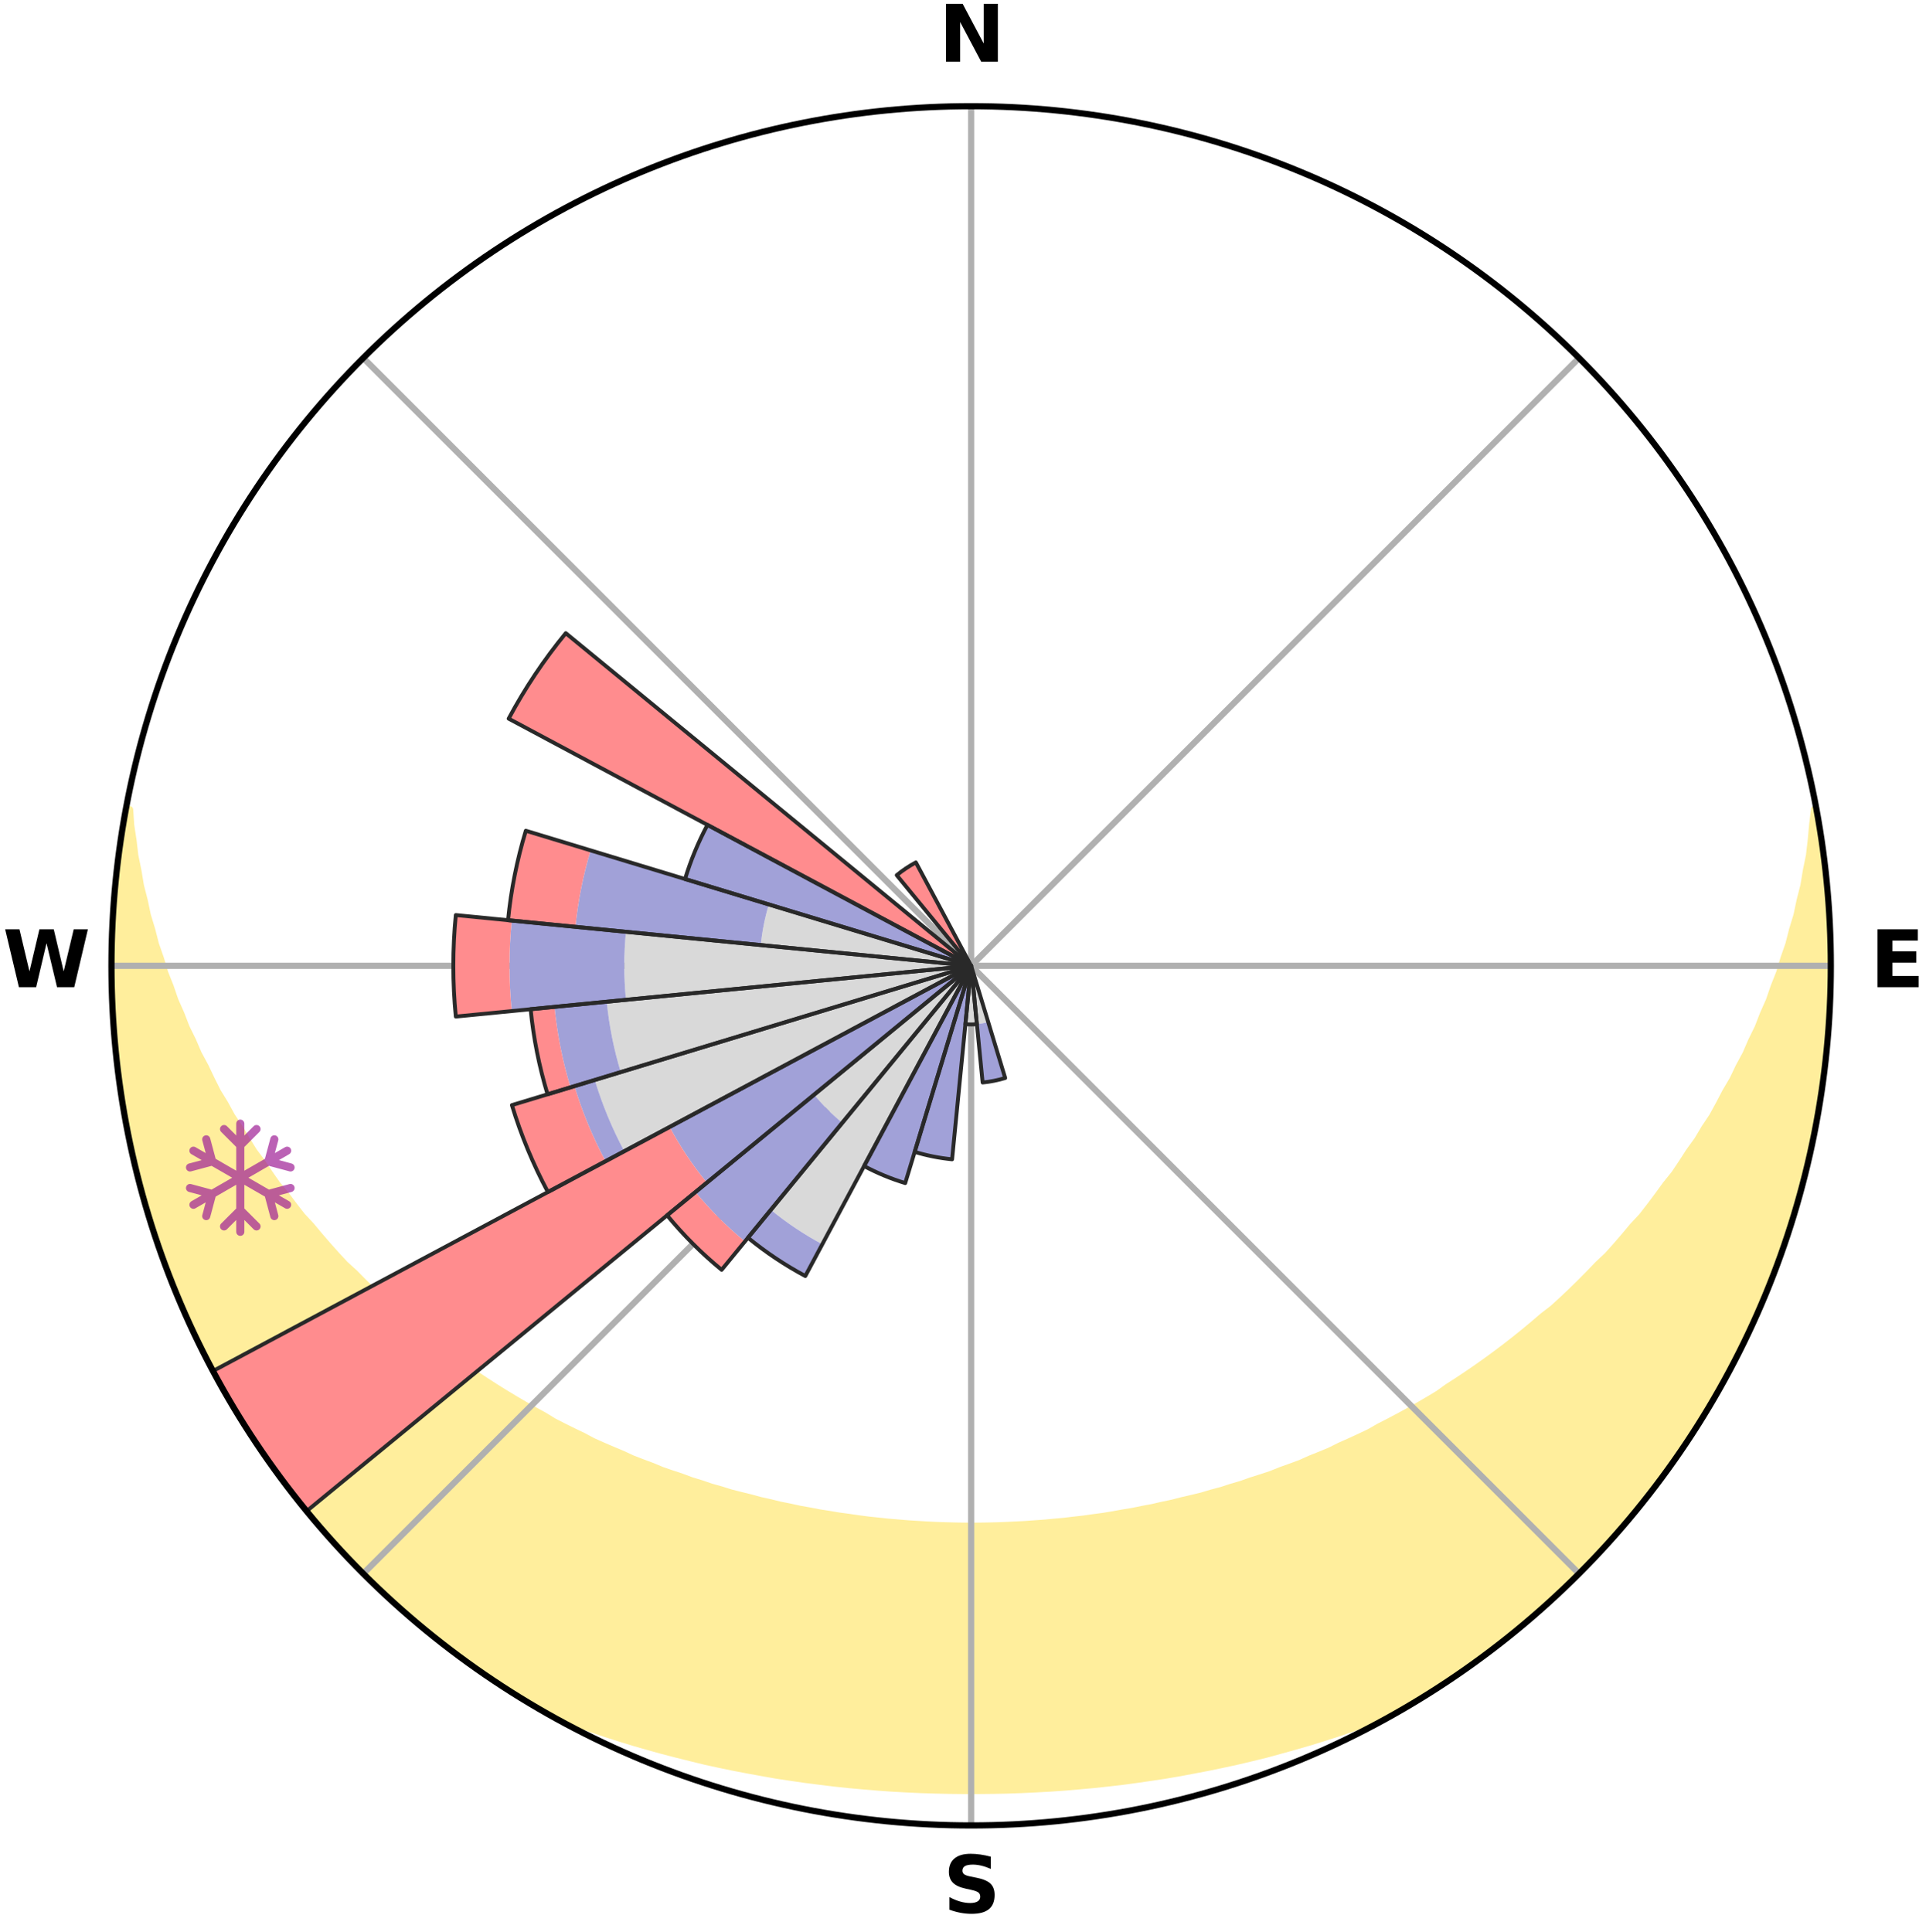 <?xml version="1.0" encoding="utf-8" standalone="no"?>
<!DOCTYPE svg PUBLIC "-//W3C//DTD SVG 1.1//EN"
  "http://www.w3.org/Graphics/SVG/1.1/DTD/svg11.dtd">
<svg xmlns:xlink="http://www.w3.org/1999/xlink" width="248.41pt" height="249.158pt" viewBox="0 0 248.41 249.158" xmlns="http://www.w3.org/2000/svg" version="1.1">
 <title>Ski Rose for Skulebacken (Höga Kusten Liften)</title>
 <defs>
  <style type="text/css">*{stroke-linejoin: round; stroke-linecap: butt}</style>
 </defs>
 <g id="figure_1">
  <g id="patch_1">
   <path d="M 0 249.158 
L 248.41 249.158 
L 248.41 0 
L 0 0 
z
" style="fill: #ffffff"/>
  </g>
  <g id="axes_1">
   <g id="patch_2">
    <path d="M 236.135 124.579 
C 236.135 110.018 233.267 95.599 227.695 82.147 
C 222.122 68.695 213.955 56.471 203.659 46.175 
C 193.363 35.879 181.139 27.711 167.687 22.139 
C 154.235 16.567 139.815 13.699 125.255 13.699 
C 110.694 13.699 96.275 16.567 82.823 22.139 
C 69.371 27.711 57.147 35.879 46.851 46.175 
C 36.555 56.471 28.387 68.695 22.815 82.147 
C 17.243 95.599 14.375 110.018 14.375 124.579 
C 14.375 139.14 17.243 153.559 22.815 167.011 
C 28.387 180.463 36.555 192.687 46.851 202.983 
C 57.147 213.279 69.371 221.447 82.823 227.019 
C 96.275 232.591 110.694 235.459 125.255 235.459 
C 139.815 235.459 154.235 232.591 167.687 227.019 
C 181.139 221.447 193.363 213.279 203.659 202.983 
C 213.955 192.687 222.122 180.463 227.695 167.011 
C 233.267 153.559 236.135 139.14 236.135 124.579 
M 125.255 124.579 
C 125.255 124.579 125.255 124.579 125.255 124.579 
C 125.255 124.579 125.255 124.579 125.255 124.579 
C 125.255 124.579 125.255 124.579 125.255 124.579 
C 125.255 124.579 125.255 124.579 125.255 124.579 
C 125.255 124.579 125.255 124.579 125.255 124.579 
C 125.255 124.579 125.255 124.579 125.255 124.579 
C 125.255 124.579 125.255 124.579 125.255 124.579 
C 125.255 124.579 125.255 124.579 125.255 124.579 
C 125.255 124.579 125.255 124.579 125.255 124.579 
C 125.255 124.579 125.255 124.579 125.255 124.579 
C 125.255 124.579 125.255 124.579 125.255 124.579 
C 125.255 124.579 125.255 124.579 125.255 124.579 
C 125.255 124.579 125.255 124.579 125.255 124.579 
C 125.255 124.579 125.255 124.579 125.255 124.579 
C 125.255 124.579 125.255 124.579 125.255 124.579 
C 125.255 124.579 125.255 124.579 125.255 124.579 
z
" style="fill: #ffffff"/>
   </g>
   <g id="PolyCollection_1">
    <defs>
     <path id="m9d383c6aba" d="M 234.188 -144.769 
L 234.075 -144.748 
L 233.831 -142.749 
L 233.652 -140.779 
L 233.426 -138.82 
L 233.025 -136.858 
L 232.707 -134.926 
L 232.215 -132.997 
L 231.815 -131.097 
L 231.242 -129.207 
L 230.766 -127.342 
L 230.12 -125.494 
L 229.574 -123.669 
L 228.859 -121.866 
L 228.248 -120.082 
L 227.469 -118.327 
L 226.796 -116.588 
L 225.958 -114.882 
L 225.228 -113.189 
L 224.334 -111.535 
L 223.549 -109.889 
L 222.604 -108.288 
L 221.768 -106.691 
L 220.908 -105.118 
L 219.892 -103.599 
L 218.986 -102.076 
L 217.927 -100.612 
L 216.978 -99.142 
L 216.009 -97.697 
L 214.893 -96.316 
L 213.885 -94.924 
L 212.859 -93.557 
L 211.815 -92.216 
L 210.633 -90.948 
L 209.558 -89.66 
L 208.466 -88.398 
L 207.36 -87.162 
L 206.126 -86.006 
L 204.993 -84.823 
L 203.848 -83.666 
L 202.691 -82.535 
L 201.522 -81.429 
L 200.342 -80.349 
L 199.051 -79.357 
L 197.853 -78.329 
L 196.647 -77.326 
L 195.432 -76.348 
L 194.209 -75.394 
L 192.979 -74.466 
L 191.742 -73.561 
L 190.5 -72.681 
L 189.251 -71.825 
L 187.997 -70.992 
L 186.739 -70.182 
L 185.552 -69.327 
L 184.284 -68.563 
L 183.012 -67.821 
L 181.737 -67.102 
L 180.46 -66.405 
L 179.181 -65.729 
L 177.9 -65.075 
L 176.676 -64.373 
L 175.39 -63.76 
L 174.104 -63.167 
L 172.817 -62.595 
L 171.579 -61.975 
L 170.29 -61.442 
L 169.002 -60.927 
L 167.756 -60.367 
L 166.466 -59.89 
L 165.178 -59.431 
L 163.926 -58.928 
L 162.638 -58.505 
L 161.351 -58.098 
L 160.096 -57.651 
L 158.81 -57.277 
L 157.552 -56.866 
L 156.269 -56.526 
L 155.009 -56.15 
L 153.727 -55.841 
L 152.448 -55.546 
L 151.187 -55.221 
L 149.91 -54.956 
L 148.648 -54.664 
L 147.373 -54.428 
L 146.112 -54.168 
L 144.839 -53.96 
L 143.577 -53.732 
L 142.314 -53.521 
L 141.045 -53.355 
L 139.782 -53.174 
L 138.515 -53.034 
L 137.252 -52.884 
L 135.987 -52.77 
L 134.725 -52.649 
L 133.46 -52.56 
L 132.198 -52.47 
L 130.935 -52.405 
L 129.673 -52.344 
L 128.411 -52.299 
L 127.148 -52.272 
L 125.886 -52.256 
L 124.624 -52.256 
L 123.361 -52.273 
L 122.099 -52.306 
L 120.837 -52.347 
L 119.575 -52.409 
L 118.313 -52.487 
L 117.05 -52.566 
L 115.788 -52.673 
L 114.524 -52.777 
L 113.262 -52.914 
L 111.997 -53.044 
L 110.735 -53.211 
L 109.474 -53.394 
L 108.206 -53.564 
L 106.944 -53.778 
L 105.674 -53.974 
L 104.414 -54.22 
L 103.141 -54.444 
L 101.881 -54.721 
L 100.606 -54.973 
L 99.346 -55.284 
L 98.07 -55.565 
L 96.811 -55.909 
L 95.532 -56.221 
L 94.251 -56.547 
L 92.994 -56.942 
L 91.711 -57.3 
L 90.456 -57.731 
L 89.172 -58.122 
L 87.919 -58.589 
L 86.634 -59.015 
L 85.348 -59.457 
L 84.1 -59.98 
L 82.814 -60.459 
L 81.528 -60.955 
L 80.286 -61.536 
L 79.001 -62.071 
L 77.715 -62.624 
L 76.43 -63.198 
L 75.201 -63.859 
L 73.919 -64.472 
L 72.638 -65.107 
L 71.359 -65.762 
L 70.146 -66.507 
L 68.873 -67.204 
L 67.602 -67.924 
L 66.334 -68.666 
L 65.07 -69.43 
L 63.809 -70.216 
L 62.552 -71.026 
L 61.3 -71.859 
L 60.054 -72.716 
L 58.812 -73.596 
L 57.577 -74.5 
L 56.349 -75.429 
L 55.128 -76.382 
L 53.915 -77.36 
L 52.71 -78.363 
L 51.515 -79.391 
L 50.329 -80.444 
L 49.153 -81.523 
L 47.988 -82.627 
L 46.835 -83.756 
L 45.693 -84.911 
L 44.452 -86.038 
L 43.335 -87.246 
L 42.233 -88.48 
L 41.145 -89.74 
L 40.073 -91.025 
L 38.896 -92.291 
L 37.855 -93.629 
L 36.833 -94.993 
L 35.703 -96.343 
L 34.716 -97.76 
L 33.75 -99.203 
L 32.675 -100.636 
L 31.75 -102.131 
L 30.847 -103.649 
L 29.835 -105.166 
L 28.977 -106.735 
L 28.011 -108.306 
L 27.203 -109.925 
L 26.421 -111.567 
L 25.53 -113.217 
L 24.803 -114.907 
L 23.967 -116.608 
L 23.297 -118.343 
L 22.521 -120.094 
L 21.912 -121.873 
L 21.198 -123.671 
L 20.654 -125.492 
L 20.009 -127.335 
L 19.534 -129.195 
L 18.962 -131.08 
L 18.562 -132.976 
L 18.069 -134.9 
L 17.749 -136.828 
L 17.346 -138.786 
L 17.116 -140.741 
L 16.813 -142.726 
L 16.682 -144.702 
L 16.25 -144.782 
L 16.25 -144.782 
L 15.934 -142.873 
L 15.652 -140.959 
L 15.404 -139.041 
L 15.189 -137.119 
L 14.893 -135.206 
L 14.746 -133.276 
L 14.632 -131.345 
L 14.573 -129.412 
L 14.527 -127.479 
L 14.397 -125.547 
L 14.418 -123.612 
L 14.471 -121.678 
L 14.558 -119.746 
L 14.679 -117.816 
L 14.735 -115.881 
L 14.92 -113.955 
L 15.139 -112.033 
L 15.39 -110.115 
L 15.674 -108.202 
L 15.991 -106.295 
L 16.239 -104.374 
L 16.619 -102.477 
L 17.031 -100.586 
L 17.475 -98.703 
L 17.951 -96.828 
L 18.458 -94.962 
L 18.997 -93.104 
L 19.567 -91.256 
L 20.17 -89.418 
L 20.8 -87.59 
L 21.462 -85.773 
L 22.154 -83.967 
L 22.877 -82.173 
L 23.626 -80.39 
L 24.409 -78.621 
L 25.221 -76.865 
L 26.063 -75.124 
L 26.934 -73.397 
L 27.827 -71.68 
L 28.756 -69.983 
L 29.801 -68.352 
L 30.786 -66.689 
L 31.801 -65.042 
L 32.832 -63.406 
L 33.902 -61.794 
L 35 -60.201 
L 36.126 -58.627 
L 37.341 -57.121 
L 38.521 -55.588 
L 39.727 -54.075 
L 40.95 -52.576 
L 42.275 -51.165 
L 43.56 -49.719 
L 44.863 -48.29 
L 46.2 -46.892 
L 47.563 -45.519 
L 48.948 -44.169 
L 50.362 -42.848 
L 51.8 -41.554 
L 53.265 -40.29 
L 54.752 -39.052 
L 56.235 -37.809 
L 57.772 -36.633 
L 59.305 -35.453 
L 60.87 -34.314 
L 62.455 -33.204 
L 64.083 -32.158 
L 65.684 -31.071 
L 67.323 -30.043 
L 68.985 -29.052 
L 70.761 -28.261 
L 72.576 -27.557 
L 74.394 -26.877 
L 76.221 -26.232 
L 78.049 -25.611 
L 79.885 -25.024 
L 81.721 -24.458 
L 83.563 -23.926 
L 85.405 -23.415 
L 87.252 -22.936 
L 89.098 -22.476 
L 90.941 -22.024 
L 92.793 -21.622 
L 94.644 -21.237 
L 96.498 -20.884 
L 98.35 -20.547 
L 100.201 -20.221 
L 102.057 -19.94 
L 103.911 -19.673 
L 105.768 -19.437 
L 107.622 -19.208 
L 109.478 -19.011 
L 111.334 -18.843 
L 113.19 -18.689 
L 115.046 -18.555 
L 116.903 -18.454 
L 118.759 -18.367 
L 120.615 -18.309 
L 122.471 -18.266 
L 124.327 -18.246 
L 126.183 -18.247 
L 128.039 -18.266 
L 129.895 -18.303 
L 131.751 -18.368 
L 133.607 -18.456 
L 135.464 -18.557 
L 137.32 -18.688 
L 139.175 -18.846 
L 141.032 -19.014 
L 142.887 -19.213 
L 144.744 -19.425 
L 146.597 -19.678 
L 148.452 -19.945 
L 150.308 -20.227 
L 152.161 -20.54 
L 154.01 -20.89 
L 155.864 -21.244 
L 157.715 -21.629 
L 159.567 -22.031 
L 161.415 -22.466 
L 163.264 -22.918 
L 165.102 -23.422 
L 166.943 -23.935 
L 168.785 -24.466 
L 170.621 -25.032 
L 172.456 -25.619 
L 174.284 -26.241 
L 176.111 -26.885 
L 177.929 -27.566 
L 179.744 -28.27 
L 181.528 -29.045 
L 183.185 -30.045 
L 184.829 -31.067 
L 186.453 -32.119 
L 188.057 -33.202 
L 189.638 -34.318 
L 191.204 -35.454 
L 192.722 -36.654 
L 194.245 -37.847 
L 195.783 -39.022 
L 197.255 -40.278 
L 198.701 -41.563 
L 200.153 -42.842 
L 201.572 -44.157 
L 202.934 -45.532 
L 204.326 -46.876 
L 205.653 -48.284 
L 206.991 -49.682 
L 208.252 -51.149 
L 209.534 -52.598 
L 210.789 -54.07 
L 212.023 -55.56 
L 213.22 -57.081 
L 214.314 -58.679 
L 215.452 -60.242 
L 216.559 -61.828 
L 217.636 -63.433 
L 218.767 -65.005 
L 219.786 -66.651 
L 220.774 -68.314 
L 221.719 -70.002 
L 222.643 -71.701 
L 223.536 -73.417 
L 224.397 -75.149 
L 225.32 -76.85 
L 226.097 -78.623 
L 226.861 -80.399 
L 227.691 -82.148 
L 228.391 -83.953 
L 229.057 -85.769 
L 229.764 -87.57 
L 230.363 -89.41 
L 230.929 -91.26 
L 231.568 -93.088 
L 232.067 -94.957 
L 232.533 -96.835 
L 233.036 -98.703 
L 233.433 -100.597 
L 233.908 -102.473 
L 234.237 -104.38 
L 234.532 -106.292 
L 234.906 -108.192 
L 235.133 -110.113 
L 235.397 -112.03 
L 235.555 -113.958 
L 235.679 -115.888 
L 235.885 -117.813 
L 235.941 -119.746 
L 236.079 -121.677 
L 236.066 -123.612 
L 236.09 -125.546 
L 236.009 -127.479 
L 236.011 -129.415 
L 235.863 -131.344 
L 235.681 -133.27 
L 235.581 -135.202 
L 235.333 -137.121 
L 235.165 -139.049 
L 234.804 -140.951 
L 234.569 -142.872 
L 234.188 -144.769 
z
" style="stroke: #ffee9c"/>
    </defs>
    <g clip-path="url(#p03cd97f614)">
     <use xlink:href="#m9d383c6aba" x="0" y="249.158" style="fill: #ffee9c; stroke: #ffee9c"/>
    </g>
   </g>
   <g id="matplotlib.axis_1">
    <g id="xtick_1">
     <g id="line2d_1">
      <path d="M 125.255 124.579 
L 125.255 13.699 
" clip-path="url(#p03cd97f614)" style="fill: none; stroke: #b0b0b0; stroke-width: 0.8; stroke-linecap: square"/>
     </g>
     <g id="text_1">
      <!-- N -->
      <g transform="translate(121.07 7.958) scale(0.1 -0.1)">
       <defs>
        <path id="DejaVuSans-Bold-4e" d="M 588 4666 
L 1931 4666 
L 3628 1466 
L 3628 4666 
L 4769 4666 
L 4769 0 
L 3425 0 
L 1728 3200 
L 1728 0 
L 588 0 
L 588 4666 
z
" transform="scale(0.016)"/>
       </defs>
       <use xlink:href="#DejaVuSans-Bold-4e"/>
      </g>
     </g>
    </g>
    <g id="xtick_2">
     <g id="line2d_2">
      <path d="M 125.255 124.579 
L 203.659 46.175 
" clip-path="url(#p03cd97f614)" style="fill: none; stroke: #b0b0b0; stroke-width: 0.8; stroke-linecap: square"/>
     </g>
    </g>
    <g id="xtick_3">
     <g id="line2d_3">
      <path d="M 125.255 124.579 
L 236.135 124.579 
" clip-path="url(#p03cd97f614)" style="fill: none; stroke: #b0b0b0; stroke-width: 0.8; stroke-linecap: square"/>
     </g>
     <g id="text_2">
      <!-- E -->
      <g transform="translate(241.219 127.338) scale(0.1 -0.1)">
       <defs>
        <path id="DejaVuSans-Bold-45" d="M 588 4666 
L 3834 4666 
L 3834 3756 
L 1791 3756 
L 1791 2888 
L 3713 2888 
L 3713 1978 
L 1791 1978 
L 1791 909 
L 3903 909 
L 3903 0 
L 588 0 
L 588 4666 
z
" transform="scale(0.016)"/>
       </defs>
       <use xlink:href="#DejaVuSans-Bold-45"/>
      </g>
     </g>
    </g>
    <g id="xtick_4">
     <g id="line2d_4">
      <path d="M 125.255 124.579 
L 203.659 202.983 
" clip-path="url(#p03cd97f614)" style="fill: none; stroke: #b0b0b0; stroke-width: 0.8; stroke-linecap: square"/>
     </g>
    </g>
    <g id="xtick_5">
     <g id="line2d_5">
      <path d="M 125.255 124.579 
L 125.255 235.459 
" clip-path="url(#p03cd97f614)" style="fill: none; stroke: #b0b0b0; stroke-width: 0.8; stroke-linecap: square"/>
     </g>
     <g id="text_3">
      <!-- S -->
      <g transform="translate(121.654 246.718) scale(0.1 -0.1)">
       <defs>
        <path id="DejaVuSans-Bold-53" d="M 3834 4519 
L 3834 3531 
Q 3450 3703 3084 3790 
Q 2719 3878 2394 3878 
Q 1963 3878 1756 3759 
Q 1550 3641 1550 3391 
Q 1550 3203 1689 3098 
Q 1828 2994 2194 2919 
L 2706 2816 
Q 3484 2659 3812 2340 
Q 4141 2022 4141 1434 
Q 4141 663 3683 286 
Q 3225 -91 2284 -91 
Q 1841 -91 1394 -6 
Q 947 78 500 244 
L 500 1259 
Q 947 1022 1364 901 
Q 1781 781 2169 781 
Q 2563 781 2772 912 
Q 2981 1044 2981 1288 
Q 2981 1506 2839 1625 
Q 2697 1744 2272 1838 
L 1806 1941 
Q 1106 2091 782 2419 
Q 459 2747 459 3303 
Q 459 4000 909 4375 
Q 1359 4750 2203 4750 
Q 2588 4750 2994 4692 
Q 3400 4634 3834 4519 
z
" transform="scale(0.016)"/>
       </defs>
       <use xlink:href="#DejaVuSans-Bold-53"/>
      </g>
     </g>
    </g>
    <g id="xtick_6">
     <g id="line2d_6">
      <path d="M 125.255 124.579 
L 46.851 202.983 
" clip-path="url(#p03cd97f614)" style="fill: none; stroke: #b0b0b0; stroke-width: 0.8; stroke-linecap: square"/>
     </g>
    </g>
    <g id="xtick_7">
     <g id="line2d_7">
      <path d="M 125.255 124.579 
L 14.375 124.579 
" clip-path="url(#p03cd97f614)" style="fill: none; stroke: #b0b0b0; stroke-width: 0.8; stroke-linecap: square"/>
     </g>
     <g id="text_4">
      <!-- W -->
      <g transform="translate(0.36 127.338) scale(0.1 -0.1)">
       <defs>
        <path id="DejaVuSans-Bold-57" d="M 191 4666 
L 1344 4666 
L 2150 1275 
L 2950 4666 
L 4109 4666 
L 4909 1275 
L 5716 4666 
L 6859 4666 
L 5759 0 
L 4372 0 
L 3525 3547 
L 2688 0 
L 1300 0 
L 191 4666 
z
" transform="scale(0.016)"/>
       </defs>
       <use xlink:href="#DejaVuSans-Bold-57"/>
      </g>
     </g>
    </g>
    <g id="xtick_8">
     <g id="line2d_8">
      <path d="M 125.255 124.579 
L 46.851 46.175 
" clip-path="url(#p03cd97f614)" style="fill: none; stroke: #b0b0b0; stroke-width: 0.8; stroke-linecap: square"/>
     </g>
    </g>
   </g>
   <g id="matplotlib.axis_2"/>
   <g id="patch_3">
    <path d="M 125.255 124.579 
C 125.255 124.579 125.255 124.579 125.255 124.579 
C 125.255 124.579 125.255 124.579 125.255 124.579 
L 125.255 124.579 
C 125.255 124.579 125.255 124.579 125.255 124.579 
C 125.255 124.579 125.255 124.579 125.255 124.579 
z
" clip-path="url(#p03cd97f614)" style="fill: #d9d9d9"/>
   </g>
   <g id="patch_4">
    <path d="M 125.255 124.579 
C 125.255 124.579 125.255 124.579 125.255 124.579 
C 125.255 124.579 125.255 124.579 125.255 124.579 
L 125.255 124.579 
C 125.255 124.579 125.255 124.579 125.255 124.579 
C 125.255 124.579 125.255 124.579 125.255 124.579 
z
" clip-path="url(#p03cd97f614)" style="fill: #d9d9d9"/>
   </g>
   <g id="patch_5">
    <path d="M 125.255 124.579 
C 125.255 124.579 125.255 124.579 125.255 124.579 
C 125.255 124.579 125.255 124.579 125.255 124.579 
L 125.255 124.579 
C 125.255 124.579 125.255 124.579 125.255 124.579 
C 125.255 124.579 125.255 124.579 125.255 124.579 
z
" clip-path="url(#p03cd97f614)" style="fill: #d9d9d9"/>
   </g>
   <g id="patch_6">
    <path d="M 125.255 124.579 
C 125.255 124.579 125.255 124.579 125.255 124.579 
C 125.255 124.579 125.255 124.579 125.255 124.579 
L 125.255 124.579 
C 125.255 124.579 125.255 124.579 125.255 124.579 
C 125.255 124.579 125.255 124.579 125.255 124.579 
z
" clip-path="url(#p03cd97f614)" style="fill: #d9d9d9"/>
   </g>
   <g id="patch_7">
    <path d="M 125.255 124.579 
C 125.255 124.579 125.255 124.579 125.255 124.579 
C 125.255 124.579 125.255 124.579 125.255 124.579 
L 125.255 124.579 
C 125.255 124.579 125.255 124.579 125.255 124.579 
C 125.255 124.579 125.255 124.579 125.255 124.579 
z
" clip-path="url(#p03cd97f614)" style="fill: #d9d9d9"/>
   </g>
   <g id="patch_8">
    <path d="M 125.255 124.579 
C 125.255 124.579 125.255 124.579 125.255 124.579 
C 125.255 124.579 125.255 124.579 125.255 124.579 
L 125.255 124.579 
C 125.255 124.579 125.255 124.579 125.255 124.579 
C 125.255 124.579 125.255 124.579 125.255 124.579 
z
" clip-path="url(#p03cd97f614)" style="fill: #d9d9d9"/>
   </g>
   <g id="patch_9">
    <path d="M 125.255 124.579 
C 125.255 124.579 125.255 124.579 125.255 124.579 
C 125.255 124.579 125.255 124.579 125.255 124.579 
L 125.255 124.579 
C 125.255 124.579 125.255 124.579 125.255 124.579 
C 125.255 124.579 125.255 124.579 125.255 124.579 
z
" clip-path="url(#p03cd97f614)" style="fill: #d9d9d9"/>
   </g>
   <g id="patch_10">
    <path d="M 125.255 124.579 
C 125.255 124.579 125.255 124.579 125.255 124.579 
C 125.255 124.579 125.255 124.579 125.255 124.579 
L 125.255 124.579 
C 125.255 124.579 125.255 124.579 125.255 124.579 
C 125.255 124.579 125.255 124.579 125.255 124.579 
z
" clip-path="url(#p03cd97f614)" style="fill: #d9d9d9"/>
   </g>
   <g id="patch_11">
    <path d="M 125.255 124.579 
C 125.255 124.579 125.255 124.579 125.255 124.579 
C 125.255 124.579 125.255 124.579 125.255 124.579 
L 125.255 124.579 
C 125.255 124.579 125.255 124.579 125.255 124.579 
C 125.255 124.579 125.255 124.579 125.255 124.579 
z
" clip-path="url(#p03cd97f614)" style="fill: #d9d9d9"/>
   </g>
   <g id="patch_12">
    <path d="M 125.255 124.579 
C 125.255 124.579 125.255 124.579 125.255 124.579 
C 125.255 124.579 125.255 124.579 125.255 124.579 
L 125.255 124.579 
C 125.255 124.579 125.255 124.579 125.255 124.579 
C 125.255 124.579 125.255 124.579 125.255 124.579 
z
" clip-path="url(#p03cd97f614)" style="fill: #d9d9d9"/>
   </g>
   <g id="patch_13">
    <path d="M 125.255 124.579 
C 125.255 124.579 125.255 124.579 125.255 124.579 
C 125.255 124.579 125.255 124.579 125.255 124.579 
L 125.255 124.579 
C 125.255 124.579 125.255 124.579 125.255 124.579 
C 125.255 124.579 125.255 124.579 125.255 124.579 
z
" clip-path="url(#p03cd97f614)" style="fill: #d9d9d9"/>
   </g>
   <g id="patch_14">
    <path d="M 125.255 124.579 
C 125.255 124.579 125.255 124.579 125.255 124.579 
C 125.255 124.579 125.255 124.579 125.255 124.579 
L 125.255 124.579 
C 125.255 124.579 125.255 124.579 125.255 124.579 
C 125.255 124.579 125.255 124.579 125.255 124.579 
z
" clip-path="url(#p03cd97f614)" style="fill: #d9d9d9"/>
   </g>
   <g id="patch_15">
    <path d="M 125.255 124.579 
C 125.255 124.579 125.255 124.579 125.255 124.579 
C 125.255 124.579 125.255 124.579 125.255 124.579 
L 125.255 124.579 
C 125.255 124.579 125.255 124.579 125.255 124.579 
C 125.255 124.579 125.255 124.579 125.255 124.579 
z
" clip-path="url(#p03cd97f614)" style="fill: #d9d9d9"/>
   </g>
   <g id="patch_16">
    <path d="M 125.255 124.579 
C 125.255 124.579 125.255 124.579 125.255 124.579 
C 125.255 124.579 125.255 124.579 125.255 124.579 
L 125.255 124.579 
C 125.255 124.579 125.255 124.579 125.255 124.579 
C 125.255 124.579 125.255 124.579 125.255 124.579 
z
" clip-path="url(#p03cd97f614)" style="fill: #d9d9d9"/>
   </g>
   <g id="patch_17">
    <path d="M 125.255 124.579 
C 125.255 124.579 125.255 124.579 125.255 124.579 
C 125.255 124.579 125.255 124.579 125.255 124.579 
L 125.255 124.579 
C 125.255 124.579 125.255 124.579 125.255 124.579 
C 125.255 124.579 125.255 124.579 125.255 124.579 
z
" clip-path="url(#p03cd97f614)" style="fill: #d9d9d9"/>
   </g>
   <g id="patch_18">
    <path d="M 125.255 124.579 
C 125.255 124.579 125.255 124.579 125.255 124.579 
C 125.255 124.579 125.255 124.579 125.255 124.579 
L 125.996 132.105 
C 126.242 132.08 126.487 132.044 126.73 131.996 
C 126.973 131.947 127.213 131.887 127.45 131.815 
z
" clip-path="url(#p03cd97f614)" style="fill: #d9d9d9"/>
   </g>
   <g id="patch_19">
    <path d="M 125.255 124.579 
C 125.255 124.579 125.255 124.579 125.255 124.579 
C 125.255 124.579 125.255 124.579 125.255 124.579 
L 124.514 132.105 
C 124.76 132.129 125.007 132.141 125.255 132.141 
C 125.502 132.141 125.75 132.129 125.996 132.105 
z
" clip-path="url(#p03cd97f614)" style="fill: #d9d9d9"/>
   </g>
   <g id="patch_20">
    <path d="M 125.255 124.579 
C 125.255 124.579 125.255 124.579 125.255 124.579 
C 125.255 124.579 125.255 124.579 125.255 124.579 
L 125.255 124.579 
C 125.255 124.579 125.255 124.579 125.255 124.579 
C 125.255 124.579 125.255 124.579 125.255 124.579 
z
" clip-path="url(#p03cd97f614)" style="fill: #d9d9d9"/>
   </g>
   <g id="patch_21">
    <path d="M 125.255 124.579 
C 125.255 124.579 125.255 124.579 125.255 124.579 
C 125.255 124.579 125.255 124.579 125.255 124.579 
L 125.255 124.579 
C 125.255 124.579 125.255 124.579 125.255 124.579 
C 125.255 124.579 125.255 124.579 125.255 124.579 
z
" clip-path="url(#p03cd97f614)" style="fill: #d9d9d9"/>
   </g>
   <g id="patch_22">
    <path d="M 125.255 124.579 
C 125.255 124.579 125.255 124.579 125.255 124.579 
C 125.255 124.579 125.255 124.579 125.255 124.579 
L 99.421 156.058 
C 100.451 156.903 101.522 157.698 102.631 158.438 
C 103.739 159.179 104.883 159.865 106.058 160.493 
z
" clip-path="url(#p03cd97f614)" style="fill: #d9d9d9"/>
   </g>
   <g id="patch_23">
    <path d="M 125.255 124.579 
C 125.255 124.579 125.255 124.579 125.255 124.579 
C 125.255 124.579 125.255 124.579 125.255 124.579 
L 105.006 141.197 
C 105.549 141.86 106.126 142.496 106.732 143.102 
C 107.338 143.708 107.974 144.284 108.637 144.828 
z
" clip-path="url(#p03cd97f614)" style="fill: #d9d9d9"/>
   </g>
   <g id="patch_24">
    <path d="M 125.255 124.579 
C 125.255 124.579 125.255 124.579 125.255 124.579 
C 125.255 124.579 125.255 124.579 125.255 124.579 
L 125.255 124.579 
C 125.255 124.579 125.255 124.579 125.255 124.579 
C 125.255 124.579 125.255 124.579 125.255 124.579 
z
" clip-path="url(#p03cd97f614)" style="fill: #d9d9d9"/>
   </g>
   <g id="patch_25">
    <path d="M 125.255 124.579 
C 125.255 124.579 125.255 124.579 125.255 124.579 
C 125.255 124.579 125.255 124.579 125.255 124.579 
L 76.712 139.304 
C 77.194 140.893 77.754 142.458 78.389 143.991 
C 79.024 145.525 79.735 147.027 80.518 148.492 
z
" clip-path="url(#p03cd97f614)" style="fill: #d9d9d9"/>
   </g>
   <g id="patch_26">
    <path d="M 125.255 124.579 
C 125.255 124.579 125.255 124.579 125.255 124.579 
C 125.255 124.579 125.255 124.579 125.255 124.579 
L 78.258 129.208 
C 78.409 130.746 78.636 132.276 78.938 133.792 
C 79.239 135.308 79.615 136.808 80.064 138.288 
z
" clip-path="url(#p03cd97f614)" style="fill: #d9d9d9"/>
   </g>
   <g id="patch_27">
    <path d="M 125.255 124.579 
C 125.255 124.579 125.255 124.579 125.255 124.579 
C 125.255 124.579 125.255 124.579 125.255 124.579 
L 80.733 120.194 
C 80.59 121.651 80.518 123.115 80.518 124.579 
C 80.518 126.043 80.59 127.507 80.733 128.964 
z
" clip-path="url(#p03cd97f614)" style="fill: #d9d9d9"/>
   </g>
   <g id="patch_28">
    <path d="M 125.255 124.579 
C 125.255 124.579 125.255 124.579 125.255 124.579 
C 125.255 124.579 125.255 124.579 125.255 124.579 
L 99.164 116.664 
C 98.905 117.518 98.688 118.385 98.514 119.26 
C 98.34 120.135 98.209 121.018 98.121 121.907 
z
" clip-path="url(#p03cd97f614)" style="fill: #d9d9d9"/>
   </g>
   <g id="patch_29">
    <path d="M 125.255 124.579 
C 125.255 124.579 125.255 124.579 125.255 124.579 
C 125.255 124.579 125.255 124.579 125.255 124.579 
L 125.255 124.579 
C 125.255 124.579 125.255 124.579 125.255 124.579 
C 125.255 124.579 125.255 124.579 125.255 124.579 
z
" clip-path="url(#p03cd97f614)" style="fill: #d9d9d9"/>
   </g>
   <g id="patch_30">
    <path d="M 125.255 124.579 
C 125.255 124.579 125.255 124.579 125.255 124.579 
C 125.255 124.579 125.255 124.579 125.255 124.579 
L 125.255 124.579 
C 125.255 124.579 125.255 124.579 125.255 124.579 
C 125.255 124.579 125.255 124.579 125.255 124.579 
z
" clip-path="url(#p03cd97f614)" style="fill: #d9d9d9"/>
   </g>
   <g id="patch_31">
    <path d="M 125.255 124.579 
C 125.255 124.579 125.255 124.579 125.255 124.579 
C 125.255 124.579 125.255 124.579 125.255 124.579 
L 125.255 124.579 
C 125.255 124.579 125.255 124.579 125.255 124.579 
C 125.255 124.579 125.255 124.579 125.255 124.579 
z
" clip-path="url(#p03cd97f614)" style="fill: #d9d9d9"/>
   </g>
   <g id="patch_32">
    <path d="M 125.255 124.579 
C 125.255 124.579 125.255 124.579 125.255 124.579 
C 125.255 124.579 125.255 124.579 125.255 124.579 
L 125.255 124.579 
C 125.255 124.579 125.255 124.579 125.255 124.579 
C 125.255 124.579 125.255 124.579 125.255 124.579 
z
" clip-path="url(#p03cd97f614)" style="fill: #d9d9d9"/>
   </g>
   <g id="patch_33">
    <path d="M 125.255 124.579 
C 125.255 124.579 125.255 124.579 125.255 124.579 
C 125.255 124.579 125.255 124.579 125.255 124.579 
L 125.255 124.579 
C 125.255 124.579 125.255 124.579 125.255 124.579 
C 125.255 124.579 125.255 124.579 125.255 124.579 
z
" clip-path="url(#p03cd97f614)" style="fill: #d9d9d9"/>
   </g>
   <g id="patch_34">
    <path d="M 125.255 124.579 
C 125.255 124.579 125.255 124.579 125.255 124.579 
C 125.255 124.579 125.255 124.579 125.255 124.579 
L 125.255 124.579 
C 125.255 124.579 125.255 124.579 125.255 124.579 
C 125.255 124.579 125.255 124.579 125.255 124.579 
z
" clip-path="url(#p03cd97f614)" style="fill: #d9d9d9"/>
   </g>
   <g id="patch_35">
    <path d="M 125.255 124.579 
C 125.255 124.579 125.255 124.579 125.255 124.579 
C 125.255 124.579 125.255 124.579 125.255 124.579 
L 125.255 124.579 
C 125.255 124.579 125.255 124.579 125.255 124.579 
C 125.255 124.579 125.255 124.579 125.255 124.579 
z
" clip-path="url(#p03cd97f614)" style="fill: #a1a1d8"/>
   </g>
   <g id="patch_36">
    <path d="M 125.255 124.579 
C 125.255 124.579 125.255 124.579 125.255 124.579 
C 125.255 124.579 125.255 124.579 125.255 124.579 
L 125.255 124.579 
C 125.255 124.579 125.255 124.579 125.255 124.579 
C 125.255 124.579 125.255 124.579 125.255 124.579 
z
" clip-path="url(#p03cd97f614)" style="fill: #a1a1d8"/>
   </g>
   <g id="patch_37">
    <path d="M 125.255 124.579 
C 125.255 124.579 125.255 124.579 125.255 124.579 
C 125.255 124.579 125.255 124.579 125.255 124.579 
L 125.255 124.579 
C 125.255 124.579 125.255 124.579 125.255 124.579 
C 125.255 124.579 125.255 124.579 125.255 124.579 
z
" clip-path="url(#p03cd97f614)" style="fill: #a1a1d8"/>
   </g>
   <g id="patch_38">
    <path d="M 125.255 124.579 
C 125.255 124.579 125.255 124.579 125.255 124.579 
C 125.255 124.579 125.255 124.579 125.255 124.579 
L 125.255 124.579 
C 125.255 124.579 125.255 124.579 125.255 124.579 
C 125.255 124.579 125.255 124.579 125.255 124.579 
z
" clip-path="url(#p03cd97f614)" style="fill: #a1a1d8"/>
   </g>
   <g id="patch_39">
    <path d="M 125.255 124.579 
C 125.255 124.579 125.255 124.579 125.255 124.579 
C 125.255 124.579 125.255 124.579 125.255 124.579 
L 125.255 124.579 
C 125.255 124.579 125.255 124.579 125.255 124.579 
C 125.255 124.579 125.255 124.579 125.255 124.579 
z
" clip-path="url(#p03cd97f614)" style="fill: #a1a1d8"/>
   </g>
   <g id="patch_40">
    <path d="M 125.255 124.579 
C 125.255 124.579 125.255 124.579 125.255 124.579 
C 125.255 124.579 125.255 124.579 125.255 124.579 
L 125.255 124.579 
C 125.255 124.579 125.255 124.579 125.255 124.579 
C 125.255 124.579 125.255 124.579 125.255 124.579 
z
" clip-path="url(#p03cd97f614)" style="fill: #a1a1d8"/>
   </g>
   <g id="patch_41">
    <path d="M 125.255 124.579 
C 125.255 124.579 125.255 124.579 125.255 124.579 
C 125.255 124.579 125.255 124.579 125.255 124.579 
L 125.255 124.579 
C 125.255 124.579 125.255 124.579 125.255 124.579 
C 125.255 124.579 125.255 124.579 125.255 124.579 
z
" clip-path="url(#p03cd97f614)" style="fill: #a1a1d8"/>
   </g>
   <g id="patch_42">
    <path d="M 125.255 124.579 
C 125.255 124.579 125.255 124.579 125.255 124.579 
C 125.255 124.579 125.255 124.579 125.255 124.579 
L 125.255 124.579 
C 125.255 124.579 125.255 124.579 125.255 124.579 
C 125.255 124.579 125.255 124.579 125.255 124.579 
z
" clip-path="url(#p03cd97f614)" style="fill: #a1a1d8"/>
   </g>
   <g id="patch_43">
    <path d="M 125.255 124.579 
C 125.255 124.579 125.255 124.579 125.255 124.579 
C 125.255 124.579 125.255 124.579 125.255 124.579 
L 125.255 124.579 
C 125.255 124.579 125.255 124.579 125.255 124.579 
C 125.255 124.579 125.255 124.579 125.255 124.579 
z
" clip-path="url(#p03cd97f614)" style="fill: #a1a1d8"/>
   </g>
   <g id="patch_44">
    <path d="M 125.255 124.579 
C 125.255 124.579 125.255 124.579 125.255 124.579 
C 125.255 124.579 125.255 124.579 125.255 124.579 
L 125.255 124.579 
C 125.255 124.579 125.255 124.579 125.255 124.579 
C 125.255 124.579 125.255 124.579 125.255 124.579 
z
" clip-path="url(#p03cd97f614)" style="fill: #a1a1d8"/>
   </g>
   <g id="patch_45">
    <path d="M 125.255 124.579 
C 125.255 124.579 125.255 124.579 125.255 124.579 
C 125.255 124.579 125.255 124.579 125.255 124.579 
L 125.255 124.579 
C 125.255 124.579 125.255 124.579 125.255 124.579 
C 125.255 124.579 125.255 124.579 125.255 124.579 
z
" clip-path="url(#p03cd97f614)" style="fill: #a1a1d8"/>
   </g>
   <g id="patch_46">
    <path d="M 125.255 124.579 
C 125.255 124.579 125.255 124.579 125.255 124.579 
C 125.255 124.579 125.255 124.579 125.255 124.579 
L 125.255 124.579 
C 125.255 124.579 125.255 124.579 125.255 124.579 
C 125.255 124.579 125.255 124.579 125.255 124.579 
z
" clip-path="url(#p03cd97f614)" style="fill: #a1a1d8"/>
   </g>
   <g id="patch_47">
    <path d="M 125.255 124.579 
C 125.255 124.579 125.255 124.579 125.255 124.579 
C 125.255 124.579 125.255 124.579 125.255 124.579 
L 125.255 124.579 
C 125.255 124.579 125.255 124.579 125.255 124.579 
C 125.255 124.579 125.255 124.579 125.255 124.579 
z
" clip-path="url(#p03cd97f614)" style="fill: #a1a1d8"/>
   </g>
   <g id="patch_48">
    <path d="M 125.255 124.579 
C 125.255 124.579 125.255 124.579 125.255 124.579 
C 125.255 124.579 125.255 124.579 125.255 124.579 
L 125.255 124.579 
C 125.255 124.579 125.255 124.579 125.255 124.579 
C 125.255 124.579 125.255 124.579 125.255 124.579 
z
" clip-path="url(#p03cd97f614)" style="fill: #a1a1d8"/>
   </g>
   <g id="patch_49">
    <path d="M 125.255 124.579 
C 125.255 124.579 125.255 124.579 125.255 124.579 
C 125.255 124.579 125.255 124.579 125.255 124.579 
L 125.255 124.579 
C 125.255 124.579 125.255 124.579 125.255 124.579 
C 125.255 124.579 125.255 124.579 125.255 124.579 
z
" clip-path="url(#p03cd97f614)" style="fill: #a1a1d8"/>
   </g>
   <g id="patch_50">
    <path d="M 127.45 131.815 
C 127.213 131.887 126.973 131.947 126.73 131.996 
C 126.487 132.044 126.242 132.08 125.996 132.105 
L 126.737 139.63 
C 127.23 139.582 127.72 139.509 128.205 139.412 
C 128.691 139.316 129.171 139.195 129.645 139.052 
z
" clip-path="url(#p03cd97f614)" style="fill: #a1a1d8"/>
   </g>
   <g id="patch_51">
    <path d="M 125.996 132.105 
C 125.75 132.129 125.502 132.141 125.255 132.141 
C 125.007 132.141 124.76 132.129 124.514 132.105 
L 124.514 132.105 
C 124.76 132.129 125.007 132.141 125.255 132.141 
C 125.502 132.141 125.75 132.129 125.996 132.105 
z
" clip-path="url(#p03cd97f614)" style="fill: #a1a1d8"/>
   </g>
   <g id="patch_52">
    <path d="M 125.255 124.579 
C 125.255 124.579 125.255 124.579 125.255 124.579 
C 125.255 124.579 125.255 124.579 125.255 124.579 
L 117.974 148.579 
C 118.76 148.818 119.557 149.017 120.362 149.177 
C 121.167 149.337 121.98 149.458 122.797 149.538 
z
" clip-path="url(#p03cd97f614)" style="fill: #a1a1d8"/>
   </g>
   <g id="patch_53">
    <path d="M 125.255 124.579 
C 125.255 124.579 125.255 124.579 125.255 124.579 
C 125.255 124.579 125.255 124.579 125.255 124.579 
L 111.449 150.408 
C 112.294 150.86 113.161 151.27 114.047 151.637 
C 114.933 152.004 115.836 152.327 116.753 152.605 
z
" clip-path="url(#p03cd97f614)" style="fill: #a1a1d8"/>
   </g>
   <g id="patch_54">
    <path d="M 106.058 160.493 
C 104.883 159.865 103.739 159.179 102.631 158.438 
C 101.522 157.698 100.451 156.903 99.421 156.058 
L 96.471 159.652 
C 97.619 160.594 98.813 161.479 100.048 162.304 
C 101.282 163.129 102.557 163.893 103.867 164.593 
z
" clip-path="url(#p03cd97f614)" style="fill: #a1a1d8"/>
   </g>
   <g id="patch_55">
    <path d="M 108.637 144.828 
C 107.974 144.284 107.338 143.708 106.732 143.102 
C 106.126 142.496 105.549 141.86 105.006 141.197 
L 89.698 153.76 
C 90.653 154.923 91.665 156.04 92.73 157.104 
C 93.794 158.169 94.91 159.181 96.074 160.136 
z
" clip-path="url(#p03cd97f614)" style="fill: #a1a1d8"/>
   </g>
   <g id="patch_56">
    <path d="M 125.255 124.579 
C 125.255 124.579 125.255 124.579 125.255 124.579 
C 125.255 124.579 125.255 124.579 125.255 124.579 
L 86.368 145.365 
C 87.048 146.637 87.791 147.876 88.593 149.076 
C 89.394 150.276 90.255 151.436 91.17 152.552 
z
" clip-path="url(#p03cd97f614)" style="fill: #a1a1d8"/>
   </g>
   <g id="patch_57">
    <path d="M 80.518 148.492 
C 79.735 147.027 79.024 145.525 78.389 143.991 
C 77.754 142.458 77.194 140.893 76.712 139.304 
L 74.086 140.101 
C 74.594 141.776 75.184 143.425 75.854 145.042 
C 76.524 146.659 77.273 148.242 78.098 149.785 
z
" clip-path="url(#p03cd97f614)" style="fill: #a1a1d8"/>
   </g>
   <g id="patch_58">
    <path d="M 80.064 138.288 
C 79.615 136.808 79.239 135.308 78.938 133.792 
C 78.636 132.276 78.409 130.746 78.258 129.208 
L 71.512 129.872 
C 71.685 131.631 71.945 133.381 72.289 135.115 
C 72.634 136.848 73.064 138.564 73.577 140.255 
z
" clip-path="url(#p03cd97f614)" style="fill: #a1a1d8"/>
   </g>
   <g id="patch_59">
    <path d="M 80.733 128.964 
C 80.59 127.507 80.518 126.043 80.518 124.579 
C 80.518 123.115 80.59 121.651 80.733 120.194 
L 65.999 118.743 
C 65.808 120.682 65.712 122.63 65.712 124.579 
C 65.712 126.528 65.808 128.476 65.999 130.415 
z
" clip-path="url(#p03cd97f614)" style="fill: #a1a1d8"/>
   </g>
   <g id="patch_60">
    <path d="M 98.121 121.907 
C 98.209 121.018 98.34 120.135 98.514 119.26 
C 98.688 118.385 98.905 117.518 99.164 116.664 
L 76.176 109.691 
C 75.688 111.297 75.28 112.927 74.953 114.573 
C 74.625 116.22 74.379 117.881 74.214 119.552 
z
" clip-path="url(#p03cd97f614)" style="fill: #a1a1d8"/>
   </g>
   <g id="patch_61">
    <path d="M 125.255 124.579 
C 125.255 124.579 125.255 124.579 125.255 124.579 
C 125.255 124.579 125.255 124.579 125.255 124.579 
L 91.249 106.403 
C 90.654 107.516 90.114 108.657 89.631 109.823 
C 89.148 110.989 88.723 112.178 88.357 113.386 
z
" clip-path="url(#p03cd97f614)" style="fill: #a1a1d8"/>
   </g>
   <g id="patch_62">
    <path d="M 125.255 124.579 
C 125.255 124.579 125.255 124.579 125.255 124.579 
C 125.255 124.579 125.255 124.579 125.255 124.579 
L 125.255 124.579 
C 125.255 124.579 125.255 124.579 125.255 124.579 
C 125.255 124.579 125.255 124.579 125.255 124.579 
z
" clip-path="url(#p03cd97f614)" style="fill: #a1a1d8"/>
   </g>
   <g id="patch_63">
    <path d="M 125.255 124.579 
C 125.255 124.579 125.255 124.579 125.255 124.579 
C 125.255 124.579 125.255 124.579 125.255 124.579 
L 125.255 124.579 
C 125.255 124.579 125.255 124.579 125.255 124.579 
C 125.255 124.579 125.255 124.579 125.255 124.579 
z
" clip-path="url(#p03cd97f614)" style="fill: #a1a1d8"/>
   </g>
   <g id="patch_64">
    <path d="M 125.255 124.579 
C 125.255 124.579 125.255 124.579 125.255 124.579 
C 125.255 124.579 125.255 124.579 125.255 124.579 
L 125.255 124.579 
C 125.255 124.579 125.255 124.579 125.255 124.579 
C 125.255 124.579 125.255 124.579 125.255 124.579 
z
" clip-path="url(#p03cd97f614)" style="fill: #a1a1d8"/>
   </g>
   <g id="patch_65">
    <path d="M 125.255 124.579 
C 125.255 124.579 125.255 124.579 125.255 124.579 
C 125.255 124.579 125.255 124.579 125.255 124.579 
L 125.255 124.579 
C 125.255 124.579 125.255 124.579 125.255 124.579 
C 125.255 124.579 125.255 124.579 125.255 124.579 
z
" clip-path="url(#p03cd97f614)" style="fill: #a1a1d8"/>
   </g>
   <g id="patch_66">
    <path d="M 125.255 124.579 
C 125.255 124.579 125.255 124.579 125.255 124.579 
C 125.255 124.579 125.255 124.579 125.255 124.579 
L 125.255 124.579 
C 125.255 124.579 125.255 124.579 125.255 124.579 
C 125.255 124.579 125.255 124.579 125.255 124.579 
z
" clip-path="url(#p03cd97f614)" style="fill: #a1a1d8"/>
   </g>
   <g id="patch_67">
    <path d="M 125.255 124.579 
C 125.255 124.579 125.255 124.579 125.255 124.579 
C 125.255 124.579 125.255 124.579 125.255 124.579 
L 125.255 124.579 
C 125.255 124.579 125.255 124.579 125.255 124.579 
C 125.255 124.579 125.255 124.579 125.255 124.579 
z
" clip-path="url(#p03cd97f614)" style="fill: #ff8c8e"/>
   </g>
   <g id="patch_68">
    <path d="M 125.255 124.579 
C 125.255 124.579 125.255 124.579 125.255 124.579 
C 125.255 124.579 125.255 124.579 125.255 124.579 
L 125.255 124.579 
C 125.255 124.579 125.255 124.579 125.255 124.579 
C 125.255 124.579 125.255 124.579 125.255 124.579 
z
" clip-path="url(#p03cd97f614)" style="fill: #ff8c8e"/>
   </g>
   <g id="patch_69">
    <path d="M 125.255 124.579 
C 125.255 124.579 125.255 124.579 125.255 124.579 
C 125.255 124.579 125.255 124.579 125.255 124.579 
L 125.255 124.579 
C 125.255 124.579 125.255 124.579 125.255 124.579 
C 125.255 124.579 125.255 124.579 125.255 124.579 
z
" clip-path="url(#p03cd97f614)" style="fill: #ff8c8e"/>
   </g>
   <g id="patch_70">
    <path d="M 125.255 124.579 
C 125.255 124.579 125.255 124.579 125.255 124.579 
C 125.255 124.579 125.255 124.579 125.255 124.579 
L 125.255 124.579 
C 125.255 124.579 125.255 124.579 125.255 124.579 
C 125.255 124.579 125.255 124.579 125.255 124.579 
z
" clip-path="url(#p03cd97f614)" style="fill: #ff8c8e"/>
   </g>
   <g id="patch_71">
    <path d="M 125.255 124.579 
C 125.255 124.579 125.255 124.579 125.255 124.579 
C 125.255 124.579 125.255 124.579 125.255 124.579 
L 125.255 124.579 
C 125.255 124.579 125.255 124.579 125.255 124.579 
C 125.255 124.579 125.255 124.579 125.255 124.579 
z
" clip-path="url(#p03cd97f614)" style="fill: #ff8c8e"/>
   </g>
   <g id="patch_72">
    <path d="M 125.255 124.579 
C 125.255 124.579 125.255 124.579 125.255 124.579 
C 125.255 124.579 125.255 124.579 125.255 124.579 
L 125.255 124.579 
C 125.255 124.579 125.255 124.579 125.255 124.579 
C 125.255 124.579 125.255 124.579 125.255 124.579 
z
" clip-path="url(#p03cd97f614)" style="fill: #ff8c8e"/>
   </g>
   <g id="patch_73">
    <path d="M 125.255 124.579 
C 125.255 124.579 125.255 124.579 125.255 124.579 
C 125.255 124.579 125.255 124.579 125.255 124.579 
L 125.255 124.579 
C 125.255 124.579 125.255 124.579 125.255 124.579 
C 125.255 124.579 125.255 124.579 125.255 124.579 
z
" clip-path="url(#p03cd97f614)" style="fill: #ff8c8e"/>
   </g>
   <g id="patch_74">
    <path d="M 125.255 124.579 
C 125.255 124.579 125.255 124.579 125.255 124.579 
C 125.255 124.579 125.255 124.579 125.255 124.579 
L 125.255 124.579 
C 125.255 124.579 125.255 124.579 125.255 124.579 
C 125.255 124.579 125.255 124.579 125.255 124.579 
z
" clip-path="url(#p03cd97f614)" style="fill: #ff8c8e"/>
   </g>
   <g id="patch_75">
    <path d="M 125.255 124.579 
C 125.255 124.579 125.255 124.579 125.255 124.579 
C 125.255 124.579 125.255 124.579 125.255 124.579 
L 125.255 124.579 
C 125.255 124.579 125.255 124.579 125.255 124.579 
C 125.255 124.579 125.255 124.579 125.255 124.579 
z
" clip-path="url(#p03cd97f614)" style="fill: #ff8c8e"/>
   </g>
   <g id="patch_76">
    <path d="M 125.255 124.579 
C 125.255 124.579 125.255 124.579 125.255 124.579 
C 125.255 124.579 125.255 124.579 125.255 124.579 
L 125.255 124.579 
C 125.255 124.579 125.255 124.579 125.255 124.579 
C 125.255 124.579 125.255 124.579 125.255 124.579 
z
" clip-path="url(#p03cd97f614)" style="fill: #ff8c8e"/>
   </g>
   <g id="patch_77">
    <path d="M 125.255 124.579 
C 125.255 124.579 125.255 124.579 125.255 124.579 
C 125.255 124.579 125.255 124.579 125.255 124.579 
L 125.255 124.579 
C 125.255 124.579 125.255 124.579 125.255 124.579 
C 125.255 124.579 125.255 124.579 125.255 124.579 
z
" clip-path="url(#p03cd97f614)" style="fill: #ff8c8e"/>
   </g>
   <g id="patch_78">
    <path d="M 125.255 124.579 
C 125.255 124.579 125.255 124.579 125.255 124.579 
C 125.255 124.579 125.255 124.579 125.255 124.579 
L 125.255 124.579 
C 125.255 124.579 125.255 124.579 125.255 124.579 
C 125.255 124.579 125.255 124.579 125.255 124.579 
z
" clip-path="url(#p03cd97f614)" style="fill: #ff8c8e"/>
   </g>
   <g id="patch_79">
    <path d="M 125.255 124.579 
C 125.255 124.579 125.255 124.579 125.255 124.579 
C 125.255 124.579 125.255 124.579 125.255 124.579 
L 125.255 124.579 
C 125.255 124.579 125.255 124.579 125.255 124.579 
C 125.255 124.579 125.255 124.579 125.255 124.579 
z
" clip-path="url(#p03cd97f614)" style="fill: #ff8c8e"/>
   </g>
   <g id="patch_80">
    <path d="M 125.255 124.579 
C 125.255 124.579 125.255 124.579 125.255 124.579 
C 125.255 124.579 125.255 124.579 125.255 124.579 
L 125.255 124.579 
C 125.255 124.579 125.255 124.579 125.255 124.579 
C 125.255 124.579 125.255 124.579 125.255 124.579 
z
" clip-path="url(#p03cd97f614)" style="fill: #ff8c8e"/>
   </g>
   <g id="patch_81">
    <path d="M 125.255 124.579 
C 125.255 124.579 125.255 124.579 125.255 124.579 
C 125.255 124.579 125.255 124.579 125.255 124.579 
L 125.255 124.579 
C 125.255 124.579 125.255 124.579 125.255 124.579 
C 125.255 124.579 125.255 124.579 125.255 124.579 
z
" clip-path="url(#p03cd97f614)" style="fill: #ff8c8e"/>
   </g>
   <g id="patch_82">
    <path d="M 129.645 139.052 
C 129.171 139.195 128.691 139.316 128.205 139.412 
C 127.72 139.509 127.23 139.582 126.737 139.63 
L 126.737 139.63 
C 127.23 139.582 127.72 139.509 128.205 139.412 
C 128.691 139.316 129.171 139.195 129.645 139.052 
z
" clip-path="url(#p03cd97f614)" style="fill: #ff8c8e"/>
   </g>
   <g id="patch_83">
    <path d="M 125.996 132.105 
C 125.75 132.129 125.502 132.141 125.255 132.141 
C 125.007 132.141 124.76 132.129 124.514 132.105 
L 124.514 132.105 
C 124.76 132.129 125.007 132.141 125.255 132.141 
C 125.502 132.141 125.75 132.129 125.996 132.105 
z
" clip-path="url(#p03cd97f614)" style="fill: #ff8c8e"/>
   </g>
   <g id="patch_84">
    <path d="M 122.797 149.538 
C 121.98 149.458 121.167 149.337 120.362 149.177 
C 119.557 149.017 118.76 148.818 117.974 148.579 
L 117.974 148.579 
C 118.76 148.818 119.557 149.017 120.362 149.177 
C 121.167 149.337 121.98 149.458 122.797 149.538 
z
" clip-path="url(#p03cd97f614)" style="fill: #ff8c8e"/>
   </g>
   <g id="patch_85">
    <path d="M 116.753 152.605 
C 115.836 152.327 114.933 152.004 114.047 151.637 
C 113.161 151.27 112.294 150.86 111.449 150.408 
L 111.449 150.408 
C 112.294 150.86 113.161 151.27 114.047 151.637 
C 114.933 152.004 115.836 152.327 116.753 152.605 
z
" clip-path="url(#p03cd97f614)" style="fill: #ff8c8e"/>
   </g>
   <g id="patch_86">
    <path d="M 103.867 164.593 
C 102.557 163.893 101.282 163.129 100.048 162.304 
C 98.813 161.479 97.619 160.594 96.471 159.652 
L 96.471 159.652 
C 97.619 160.594 98.813 161.479 100.048 162.304 
C 101.282 163.129 102.557 163.893 103.867 164.593 
z
" clip-path="url(#p03cd97f614)" style="fill: #ff8c8e"/>
   </g>
   <g id="patch_87">
    <path d="M 96.074 160.136 
C 94.91 159.181 93.794 158.169 92.73 157.104 
C 91.665 156.04 90.653 154.923 89.698 153.76 
L 86.042 156.76 
C 87.096 158.043 88.211 159.274 89.385 160.449 
C 90.559 161.623 91.79 162.738 93.074 163.792 
z
" clip-path="url(#p03cd97f614)" style="fill: #ff8c8e"/>
   </g>
   <g id="patch_88">
    <path d="M 91.17 152.552 
C 90.255 151.436 89.394 150.276 88.593 149.076 
C 87.791 147.876 87.048 146.637 86.368 145.365 
L 27.467 176.848 
C 29.178 180.048 31.045 183.163 33.061 186.181 
C 35.078 189.198 37.241 192.115 39.543 194.921 
z
" clip-path="url(#p03cd97f614)" style="fill: #ff8c8e"/>
   </g>
   <g id="patch_89">
    <path d="M 78.098 149.785 
C 77.273 148.242 76.524 146.659 75.854 145.042 
C 75.184 143.425 74.594 141.776 74.086 140.101 
L 66.023 142.547 
C 66.611 144.486 67.294 146.394 68.069 148.266 
C 68.845 150.138 69.711 151.97 70.666 153.757 
z
" clip-path="url(#p03cd97f614)" style="fill: #ff8c8e"/>
   </g>
   <g id="patch_90">
    <path d="M 73.577 140.255 
C 73.064 138.564 72.634 136.848 72.289 135.115 
C 71.945 133.381 71.685 131.631 71.512 129.872 
L 68.438 130.175 
C 68.621 132.035 68.896 133.884 69.26 135.717 
C 69.625 137.55 70.079 139.364 70.622 141.152 
z
" clip-path="url(#p03cd97f614)" style="fill: #ff8c8e"/>
   </g>
   <g id="patch_91">
    <path d="M 65.999 130.415 
C 65.808 128.476 65.712 126.528 65.712 124.579 
C 65.712 122.63 65.808 120.682 65.999 118.743 
L 58.791 118.033 
C 58.577 120.208 58.469 122.393 58.469 124.579 
C 58.469 126.765 58.577 128.95 58.791 131.125 
z
" clip-path="url(#p03cd97f614)" style="fill: #ff8c8e"/>
   </g>
   <g id="patch_92">
    <path d="M 74.214 119.552 
C 74.379 117.881 74.625 116.22 74.953 114.573 
C 75.28 112.927 75.688 111.297 76.176 109.691 
L 67.818 107.156 
C 67.248 109.036 66.77 110.943 66.387 112.87 
C 66.004 114.796 65.715 116.741 65.523 118.696 
z
" clip-path="url(#p03cd97f614)" style="fill: #ff8c8e"/>
   </g>
   <g id="patch_93">
    <path d="M 88.357 113.386 
C 88.723 112.178 89.148 110.989 89.631 109.823 
C 90.114 108.657 90.654 107.516 91.249 106.403 
L 91.249 106.403 
C 90.654 107.516 90.114 108.657 89.631 109.823 
C 89.148 110.989 88.723 112.178 88.357 113.386 
z
" clip-path="url(#p03cd97f614)" style="fill: #ff8c8e"/>
   </g>
   <g id="patch_94">
    <path d="M 125.255 124.579 
C 125.255 124.579 125.255 124.579 125.255 124.579 
C 125.255 124.579 125.255 124.579 125.255 124.579 
L 72.971 81.671 
C 71.567 83.382 70.247 85.162 69.017 87.002 
C 67.787 88.843 66.649 90.743 65.605 92.696 
z
" clip-path="url(#p03cd97f614)" style="fill: #ff8c8e"/>
   </g>
   <g id="patch_95">
    <path d="M 125.255 124.579 
C 125.255 124.579 125.255 124.579 125.255 124.579 
C 125.255 124.579 125.255 124.579 125.255 124.579 
L 125.255 124.579 
C 125.255 124.579 125.255 124.579 125.255 124.579 
C 125.255 124.579 125.255 124.579 125.255 124.579 
z
" clip-path="url(#p03cd97f614)" style="fill: #ff8c8e"/>
   </g>
   <g id="patch_96">
    <path d="M 125.255 124.579 
C 125.255 124.579 125.255 124.579 125.255 124.579 
C 125.255 124.579 125.255 124.579 125.255 124.579 
L 118.125 111.241 
C 117.689 111.474 117.264 111.729 116.852 112.004 
C 116.441 112.279 116.043 112.574 115.66 112.888 
z
" clip-path="url(#p03cd97f614)" style="fill: #ff8c8e"/>
   </g>
   <g id="patch_97">
    <path d="M 125.255 124.579 
C 125.255 124.579 125.255 124.579 125.255 124.579 
C 125.255 124.579 125.255 124.579 125.255 124.579 
L 125.255 124.579 
C 125.255 124.579 125.255 124.579 125.255 124.579 
C 125.255 124.579 125.255 124.579 125.255 124.579 
z
" clip-path="url(#p03cd97f614)" style="fill: #ff8c8e"/>
   </g>
   <g id="patch_98">
    <path d="M 125.255 124.579 
C 125.255 124.579 125.255 124.579 125.255 124.579 
C 125.255 124.579 125.255 124.579 125.255 124.579 
L 125.255 124.579 
C 125.255 124.579 125.255 124.579 125.255 124.579 
C 125.255 124.579 125.255 124.579 125.255 124.579 
z
" clip-path="url(#p03cd97f614)" style="fill: #ff8c8e"/>
   </g>
   <g id="patch_99">
    <path d="M 125.255 124.579 
C 125.255 124.579 125.255 124.579 125.255 124.579 
C 125.255 124.579 125.255 124.579 125.255 124.579 
L 125.255 124.579 
C 125.255 124.579 125.255 124.579 125.255 124.579 
C 125.255 124.579 125.255 124.579 125.255 124.579 
z
" clip-path="url(#p03cd97f614)" style="fill: #828282"/>
   </g>
   <g id="patch_100">
    <path d="M 125.255 124.579 
C 125.255 124.579 125.255 124.579 125.255 124.579 
C 125.255 124.579 125.255 124.579 125.255 124.579 
L 125.255 124.579 
C 125.255 124.579 125.255 124.579 125.255 124.579 
C 125.255 124.579 125.255 124.579 125.255 124.579 
z
" clip-path="url(#p03cd97f614)" style="fill: #828282"/>
   </g>
   <g id="patch_101">
    <path d="M 125.255 124.579 
C 125.255 124.579 125.255 124.579 125.255 124.579 
C 125.255 124.579 125.255 124.579 125.255 124.579 
L 125.255 124.579 
C 125.255 124.579 125.255 124.579 125.255 124.579 
C 125.255 124.579 125.255 124.579 125.255 124.579 
z
" clip-path="url(#p03cd97f614)" style="fill: #828282"/>
   </g>
   <g id="patch_102">
    <path d="M 125.255 124.579 
C 125.255 124.579 125.255 124.579 125.255 124.579 
C 125.255 124.579 125.255 124.579 125.255 124.579 
L 125.255 124.579 
C 125.255 124.579 125.255 124.579 125.255 124.579 
C 125.255 124.579 125.255 124.579 125.255 124.579 
z
" clip-path="url(#p03cd97f614)" style="fill: #828282"/>
   </g>
   <g id="patch_103">
    <path d="M 125.255 124.579 
C 125.255 124.579 125.255 124.579 125.255 124.579 
C 125.255 124.579 125.255 124.579 125.255 124.579 
L 125.255 124.579 
C 125.255 124.579 125.255 124.579 125.255 124.579 
C 125.255 124.579 125.255 124.579 125.255 124.579 
z
" clip-path="url(#p03cd97f614)" style="fill: #828282"/>
   </g>
   <g id="patch_104">
    <path d="M 125.255 124.579 
C 125.255 124.579 125.255 124.579 125.255 124.579 
C 125.255 124.579 125.255 124.579 125.255 124.579 
L 125.255 124.579 
C 125.255 124.579 125.255 124.579 125.255 124.579 
C 125.255 124.579 125.255 124.579 125.255 124.579 
z
" clip-path="url(#p03cd97f614)" style="fill: #828282"/>
   </g>
   <g id="patch_105">
    <path d="M 125.255 124.579 
C 125.255 124.579 125.255 124.579 125.255 124.579 
C 125.255 124.579 125.255 124.579 125.255 124.579 
L 125.255 124.579 
C 125.255 124.579 125.255 124.579 125.255 124.579 
C 125.255 124.579 125.255 124.579 125.255 124.579 
z
" clip-path="url(#p03cd97f614)" style="fill: #828282"/>
   </g>
   <g id="patch_106">
    <path d="M 125.255 124.579 
C 125.255 124.579 125.255 124.579 125.255 124.579 
C 125.255 124.579 125.255 124.579 125.255 124.579 
L 125.255 124.579 
C 125.255 124.579 125.255 124.579 125.255 124.579 
C 125.255 124.579 125.255 124.579 125.255 124.579 
z
" clip-path="url(#p03cd97f614)" style="fill: #828282"/>
   </g>
   <g id="patch_107">
    <path d="M 125.255 124.579 
C 125.255 124.579 125.255 124.579 125.255 124.579 
C 125.255 124.579 125.255 124.579 125.255 124.579 
L 125.255 124.579 
C 125.255 124.579 125.255 124.579 125.255 124.579 
C 125.255 124.579 125.255 124.579 125.255 124.579 
z
" clip-path="url(#p03cd97f614)" style="fill: #828282"/>
   </g>
   <g id="patch_108">
    <path d="M 125.255 124.579 
C 125.255 124.579 125.255 124.579 125.255 124.579 
C 125.255 124.579 125.255 124.579 125.255 124.579 
L 125.255 124.579 
C 125.255 124.579 125.255 124.579 125.255 124.579 
C 125.255 124.579 125.255 124.579 125.255 124.579 
z
" clip-path="url(#p03cd97f614)" style="fill: #828282"/>
   </g>
   <g id="patch_109">
    <path d="M 125.255 124.579 
C 125.255 124.579 125.255 124.579 125.255 124.579 
C 125.255 124.579 125.255 124.579 125.255 124.579 
L 125.255 124.579 
C 125.255 124.579 125.255 124.579 125.255 124.579 
C 125.255 124.579 125.255 124.579 125.255 124.579 
z
" clip-path="url(#p03cd97f614)" style="fill: #828282"/>
   </g>
   <g id="patch_110">
    <path d="M 125.255 124.579 
C 125.255 124.579 125.255 124.579 125.255 124.579 
C 125.255 124.579 125.255 124.579 125.255 124.579 
L 125.255 124.579 
C 125.255 124.579 125.255 124.579 125.255 124.579 
C 125.255 124.579 125.255 124.579 125.255 124.579 
z
" clip-path="url(#p03cd97f614)" style="fill: #828282"/>
   </g>
   <g id="patch_111">
    <path d="M 125.255 124.579 
C 125.255 124.579 125.255 124.579 125.255 124.579 
C 125.255 124.579 125.255 124.579 125.255 124.579 
L 125.255 124.579 
C 125.255 124.579 125.255 124.579 125.255 124.579 
C 125.255 124.579 125.255 124.579 125.255 124.579 
z
" clip-path="url(#p03cd97f614)" style="fill: #828282"/>
   </g>
   <g id="patch_112">
    <path d="M 125.255 124.579 
C 125.255 124.579 125.255 124.579 125.255 124.579 
C 125.255 124.579 125.255 124.579 125.255 124.579 
L 125.255 124.579 
C 125.255 124.579 125.255 124.579 125.255 124.579 
C 125.255 124.579 125.255 124.579 125.255 124.579 
z
" clip-path="url(#p03cd97f614)" style="fill: #828282"/>
   </g>
   <g id="patch_113">
    <path d="M 125.255 124.579 
C 125.255 124.579 125.255 124.579 125.255 124.579 
C 125.255 124.579 125.255 124.579 125.255 124.579 
L 125.255 124.579 
C 125.255 124.579 125.255 124.579 125.255 124.579 
C 125.255 124.579 125.255 124.579 125.255 124.579 
z
" clip-path="url(#p03cd97f614)" style="fill: #828282"/>
   </g>
   <g id="patch_114">
    <path d="M 129.645 139.052 
C 129.171 139.195 128.691 139.316 128.205 139.412 
C 127.72 139.509 127.23 139.582 126.737 139.63 
L 126.737 139.63 
C 127.23 139.582 127.72 139.509 128.205 139.412 
C 128.691 139.316 129.171 139.195 129.645 139.052 
z
" clip-path="url(#p03cd97f614)" style="fill: #828282"/>
   </g>
   <g id="patch_115">
    <path d="M 125.996 132.105 
C 125.75 132.129 125.502 132.141 125.255 132.141 
C 125.007 132.141 124.76 132.129 124.514 132.105 
L 124.514 132.105 
C 124.76 132.129 125.007 132.141 125.255 132.141 
C 125.502 132.141 125.75 132.129 125.996 132.105 
z
" clip-path="url(#p03cd97f614)" style="fill: #828282"/>
   </g>
   <g id="patch_116">
    <path d="M 122.797 149.538 
C 121.98 149.458 121.167 149.337 120.362 149.177 
C 119.557 149.017 118.76 148.818 117.974 148.579 
L 117.974 148.579 
C 118.76 148.818 119.557 149.017 120.362 149.177 
C 121.167 149.337 121.98 149.458 122.797 149.538 
z
" clip-path="url(#p03cd97f614)" style="fill: #828282"/>
   </g>
   <g id="patch_117">
    <path d="M 116.753 152.605 
C 115.836 152.327 114.933 152.004 114.047 151.637 
C 113.161 151.27 112.294 150.86 111.449 150.408 
L 111.449 150.408 
C 112.294 150.86 113.161 151.27 114.047 151.637 
C 114.933 152.004 115.836 152.327 116.753 152.605 
z
" clip-path="url(#p03cd97f614)" style="fill: #828282"/>
   </g>
   <g id="patch_118">
    <path d="M 103.867 164.593 
C 102.557 163.893 101.282 163.129 100.048 162.304 
C 98.813 161.479 97.619 160.594 96.471 159.652 
L 96.471 159.652 
C 97.619 160.594 98.813 161.479 100.048 162.304 
C 101.282 163.129 102.557 163.893 103.867 164.593 
z
" clip-path="url(#p03cd97f614)" style="fill: #828282"/>
   </g>
   <g id="patch_119">
    <path d="M 93.074 163.792 
C 91.79 162.738 90.559 161.623 89.385 160.449 
C 88.211 159.274 87.096 158.043 86.042 156.76 
L 86.042 156.76 
C 87.096 158.043 88.211 159.274 89.385 160.449 
C 90.559 161.623 91.79 162.738 93.074 163.792 
z
" clip-path="url(#p03cd97f614)" style="fill: #828282"/>
   </g>
   <g id="patch_120">
    <path d="M 39.543 194.921 
C 37.241 192.115 35.078 189.198 33.061 186.181 
C 31.045 183.163 29.178 180.048 27.467 176.848 
L 27.467 176.848 
C 29.178 180.048 31.045 183.163 33.061 186.181 
C 35.078 189.198 37.241 192.115 39.543 194.921 
z
" clip-path="url(#p03cd97f614)" style="fill: #828282"/>
   </g>
   <g id="patch_121">
    <path d="M 70.666 153.757 
C 69.711 151.97 68.845 150.138 68.069 148.266 
C 67.294 146.394 66.611 144.486 66.023 142.547 
L 66.023 142.547 
C 66.611 144.486 67.294 146.394 68.069 148.266 
C 68.845 150.138 69.711 151.97 70.666 153.757 
z
" clip-path="url(#p03cd97f614)" style="fill: #828282"/>
   </g>
   <g id="patch_122">
    <path d="M 70.622 141.152 
C 70.079 139.364 69.625 137.55 69.26 135.717 
C 68.896 133.884 68.621 132.035 68.438 130.175 
L 68.438 130.175 
C 68.621 132.035 68.896 133.884 69.26 135.717 
C 69.625 137.55 70.079 139.364 70.622 141.152 
z
" clip-path="url(#p03cd97f614)" style="fill: #828282"/>
   </g>
   <g id="patch_123">
    <path d="M 58.791 131.125 
C 58.577 128.95 58.469 126.765 58.469 124.579 
C 58.469 122.393 58.577 120.208 58.791 118.033 
L 58.791 118.033 
C 58.577 120.208 58.469 122.393 58.469 124.579 
C 58.469 126.765 58.577 128.95 58.791 131.125 
z
" clip-path="url(#p03cd97f614)" style="fill: #828282"/>
   </g>
   <g id="patch_124">
    <path d="M 65.523 118.696 
C 65.715 116.741 66.004 114.796 66.387 112.87 
C 66.77 110.943 67.248 109.036 67.818 107.156 
L 67.818 107.156 
C 67.248 109.036 66.77 110.943 66.387 112.87 
C 66.004 114.796 65.715 116.741 65.523 118.696 
z
" clip-path="url(#p03cd97f614)" style="fill: #828282"/>
   </g>
   <g id="patch_125">
    <path d="M 88.357 113.386 
C 88.723 112.178 89.148 110.989 89.631 109.823 
C 90.114 108.657 90.654 107.516 91.249 106.403 
L 91.249 106.403 
C 90.654 107.516 90.114 108.657 89.631 109.823 
C 89.148 110.989 88.723 112.178 88.357 113.386 
z
" clip-path="url(#p03cd97f614)" style="fill: #828282"/>
   </g>
   <g id="patch_126">
    <path d="M 65.605 92.696 
C 66.649 90.743 67.787 88.843 69.017 87.002 
C 70.247 85.162 71.567 83.382 72.971 81.671 
L 72.971 81.671 
C 71.567 83.382 70.247 85.162 69.017 87.002 
C 67.787 88.843 66.649 90.743 65.605 92.696 
z
" clip-path="url(#p03cd97f614)" style="fill: #828282"/>
   </g>
   <g id="patch_127">
    <path d="M 125.255 124.579 
C 125.255 124.579 125.255 124.579 125.255 124.579 
C 125.255 124.579 125.255 124.579 125.255 124.579 
L 125.255 124.579 
C 125.255 124.579 125.255 124.579 125.255 124.579 
C 125.255 124.579 125.255 124.579 125.255 124.579 
z
" clip-path="url(#p03cd97f614)" style="fill: #828282"/>
   </g>
   <g id="patch_128">
    <path d="M 115.66 112.888 
C 116.043 112.574 116.441 112.279 116.852 112.004 
C 117.264 111.729 117.689 111.474 118.125 111.241 
L 118.125 111.241 
C 117.689 111.474 117.264 111.729 116.852 112.004 
C 116.441 112.279 116.043 112.574 115.66 112.888 
z
" clip-path="url(#p03cd97f614)" style="fill: #828282"/>
   </g>
   <g id="patch_129">
    <path d="M 125.255 124.579 
C 125.255 124.579 125.255 124.579 125.255 124.579 
C 125.255 124.579 125.255 124.579 125.255 124.579 
L 125.255 124.579 
C 125.255 124.579 125.255 124.579 125.255 124.579 
C 125.255 124.579 125.255 124.579 125.255 124.579 
z
" clip-path="url(#p03cd97f614)" style="fill: #828282"/>
   </g>
   <g id="patch_130">
    <path d="M 125.255 124.579 
C 125.255 124.579 125.255 124.579 125.255 124.579 
C 125.255 124.579 125.255 124.579 125.255 124.579 
L 125.255 124.579 
C 125.255 124.579 125.255 124.579 125.255 124.579 
C 125.255 124.579 125.255 124.579 125.255 124.579 
z
" clip-path="url(#p03cd97f614)" style="fill: #828282"/>
   </g>
   <g id="patch_131">
    <path d="M 125.255 124.579 
C 125.255 124.579 125.255 124.579 125.255 124.579 
C 125.255 124.579 125.255 124.579 125.255 124.579 
L 125.255 124.579 
C 125.255 124.579 125.255 124.579 125.255 124.579 
C 125.255 124.579 125.255 124.579 125.255 124.579 
L 125.255 124.579 
z
" clip-path="url(#p03cd97f614)" style="fill: none; stroke: #292929; stroke-width: 0.5; stroke-linejoin: miter"/>
   </g>
   <g id="patch_132">
    <path d="M 125.255 124.579 
C 125.255 124.579 125.255 124.579 125.255 124.579 
C 125.255 124.579 125.255 124.579 125.255 124.579 
L 125.255 124.579 
C 125.255 124.579 125.255 124.579 125.255 124.579 
C 125.255 124.579 125.255 124.579 125.255 124.579 
L 125.255 124.579 
z
" clip-path="url(#p03cd97f614)" style="fill: none; stroke: #292929; stroke-width: 0.5; stroke-linejoin: miter"/>
   </g>
   <g id="patch_133">
    <path d="M 125.255 124.579 
C 125.255 124.579 125.255 124.579 125.255 124.579 
C 125.255 124.579 125.255 124.579 125.255 124.579 
L 125.255 124.579 
C 125.255 124.579 125.255 124.579 125.255 124.579 
C 125.255 124.579 125.255 124.579 125.255 124.579 
L 125.255 124.579 
z
" clip-path="url(#p03cd97f614)" style="fill: none; stroke: #292929; stroke-width: 0.5; stroke-linejoin: miter"/>
   </g>
   <g id="patch_134">
    <path d="M 125.255 124.579 
C 125.255 124.579 125.255 124.579 125.255 124.579 
C 125.255 124.579 125.255 124.579 125.255 124.579 
L 125.255 124.579 
C 125.255 124.579 125.255 124.579 125.255 124.579 
C 125.255 124.579 125.255 124.579 125.255 124.579 
L 125.255 124.579 
z
" clip-path="url(#p03cd97f614)" style="fill: none; stroke: #292929; stroke-width: 0.5; stroke-linejoin: miter"/>
   </g>
   <g id="patch_135">
    <path d="M 125.255 124.579 
C 125.255 124.579 125.255 124.579 125.255 124.579 
C 125.255 124.579 125.255 124.579 125.255 124.579 
L 125.255 124.579 
C 125.255 124.579 125.255 124.579 125.255 124.579 
C 125.255 124.579 125.255 124.579 125.255 124.579 
L 125.255 124.579 
z
" clip-path="url(#p03cd97f614)" style="fill: none; stroke: #292929; stroke-width: 0.5; stroke-linejoin: miter"/>
   </g>
   <g id="patch_136">
    <path d="M 125.255 124.579 
C 125.255 124.579 125.255 124.579 125.255 124.579 
C 125.255 124.579 125.255 124.579 125.255 124.579 
L 125.255 124.579 
C 125.255 124.579 125.255 124.579 125.255 124.579 
C 125.255 124.579 125.255 124.579 125.255 124.579 
L 125.255 124.579 
z
" clip-path="url(#p03cd97f614)" style="fill: none; stroke: #292929; stroke-width: 0.5; stroke-linejoin: miter"/>
   </g>
   <g id="patch_137">
    <path d="M 125.255 124.579 
C 125.255 124.579 125.255 124.579 125.255 124.579 
C 125.255 124.579 125.255 124.579 125.255 124.579 
L 125.255 124.579 
C 125.255 124.579 125.255 124.579 125.255 124.579 
C 125.255 124.579 125.255 124.579 125.255 124.579 
L 125.255 124.579 
z
" clip-path="url(#p03cd97f614)" style="fill: none; stroke: #292929; stroke-width: 0.5; stroke-linejoin: miter"/>
   </g>
   <g id="patch_138">
    <path d="M 125.255 124.579 
C 125.255 124.579 125.255 124.579 125.255 124.579 
C 125.255 124.579 125.255 124.579 125.255 124.579 
L 125.255 124.579 
C 125.255 124.579 125.255 124.579 125.255 124.579 
C 125.255 124.579 125.255 124.579 125.255 124.579 
L 125.255 124.579 
z
" clip-path="url(#p03cd97f614)" style="fill: none; stroke: #292929; stroke-width: 0.5; stroke-linejoin: miter"/>
   </g>
   <g id="patch_139">
    <path d="M 125.255 124.579 
C 125.255 124.579 125.255 124.579 125.255 124.579 
C 125.255 124.579 125.255 124.579 125.255 124.579 
L 125.255 124.579 
C 125.255 124.579 125.255 124.579 125.255 124.579 
C 125.255 124.579 125.255 124.579 125.255 124.579 
L 125.255 124.579 
z
" clip-path="url(#p03cd97f614)" style="fill: none; stroke: #292929; stroke-width: 0.5; stroke-linejoin: miter"/>
   </g>
   <g id="patch_140">
    <path d="M 125.255 124.579 
C 125.255 124.579 125.255 124.579 125.255 124.579 
C 125.255 124.579 125.255 124.579 125.255 124.579 
L 125.255 124.579 
C 125.255 124.579 125.255 124.579 125.255 124.579 
C 125.255 124.579 125.255 124.579 125.255 124.579 
L 125.255 124.579 
z
" clip-path="url(#p03cd97f614)" style="fill: none; stroke: #292929; stroke-width: 0.5; stroke-linejoin: miter"/>
   </g>
   <g id="patch_141">
    <path d="M 125.255 124.579 
C 125.255 124.579 125.255 124.579 125.255 124.579 
C 125.255 124.579 125.255 124.579 125.255 124.579 
L 125.255 124.579 
C 125.255 124.579 125.255 124.579 125.255 124.579 
C 125.255 124.579 125.255 124.579 125.255 124.579 
L 125.255 124.579 
z
" clip-path="url(#p03cd97f614)" style="fill: none; stroke: #292929; stroke-width: 0.5; stroke-linejoin: miter"/>
   </g>
   <g id="patch_142">
    <path d="M 125.255 124.579 
C 125.255 124.579 125.255 124.579 125.255 124.579 
C 125.255 124.579 125.255 124.579 125.255 124.579 
L 125.255 124.579 
C 125.255 124.579 125.255 124.579 125.255 124.579 
C 125.255 124.579 125.255 124.579 125.255 124.579 
L 125.255 124.579 
z
" clip-path="url(#p03cd97f614)" style="fill: none; stroke: #292929; stroke-width: 0.5; stroke-linejoin: miter"/>
   </g>
   <g id="patch_143">
    <path d="M 125.255 124.579 
C 125.255 124.579 125.255 124.579 125.255 124.579 
C 125.255 124.579 125.255 124.579 125.255 124.579 
L 125.255 124.579 
C 125.255 124.579 125.255 124.579 125.255 124.579 
C 125.255 124.579 125.255 124.579 125.255 124.579 
L 125.255 124.579 
z
" clip-path="url(#p03cd97f614)" style="fill: none; stroke: #292929; stroke-width: 0.5; stroke-linejoin: miter"/>
   </g>
   <g id="patch_144">
    <path d="M 125.255 124.579 
C 125.255 124.579 125.255 124.579 125.255 124.579 
C 125.255 124.579 125.255 124.579 125.255 124.579 
L 125.255 124.579 
C 125.255 124.579 125.255 124.579 125.255 124.579 
C 125.255 124.579 125.255 124.579 125.255 124.579 
L 125.255 124.579 
z
" clip-path="url(#p03cd97f614)" style="fill: none; stroke: #292929; stroke-width: 0.5; stroke-linejoin: miter"/>
   </g>
   <g id="patch_145">
    <path d="M 125.255 124.579 
C 125.255 124.579 125.255 124.579 125.255 124.579 
C 125.255 124.579 125.255 124.579 125.255 124.579 
L 125.255 124.579 
C 125.255 124.579 125.255 124.579 125.255 124.579 
C 125.255 124.579 125.255 124.579 125.255 124.579 
L 125.255 124.579 
z
" clip-path="url(#p03cd97f614)" style="fill: none; stroke: #292929; stroke-width: 0.5; stroke-linejoin: miter"/>
   </g>
   <g id="patch_146">
    <path d="M 125.255 124.579 
C 125.255 124.579 125.255 124.579 125.255 124.579 
C 125.255 124.579 125.255 124.579 125.255 124.579 
L 126.737 139.63 
C 127.23 139.582 127.72 139.509 128.205 139.412 
C 128.691 139.316 129.171 139.195 129.645 139.052 
L 125.255 124.579 
z
" clip-path="url(#p03cd97f614)" style="fill: none; stroke: #292929; stroke-width: 0.5; stroke-linejoin: miter"/>
   </g>
   <g id="patch_147">
    <path d="M 125.255 124.579 
C 125.255 124.579 125.255 124.579 125.255 124.579 
C 125.255 124.579 125.255 124.579 125.255 124.579 
L 124.514 132.105 
C 124.76 132.129 125.007 132.141 125.255 132.141 
C 125.502 132.141 125.75 132.129 125.996 132.105 
L 125.255 124.579 
z
" clip-path="url(#p03cd97f614)" style="fill: none; stroke: #292929; stroke-width: 0.5; stroke-linejoin: miter"/>
   </g>
   <g id="patch_148">
    <path d="M 125.255 124.579 
C 125.255 124.579 125.255 124.579 125.255 124.579 
C 125.255 124.579 125.255 124.579 125.255 124.579 
L 117.974 148.579 
C 118.76 148.818 119.557 149.017 120.362 149.177 
C 121.167 149.337 121.98 149.458 122.797 149.538 
L 125.255 124.579 
z
" clip-path="url(#p03cd97f614)" style="fill: none; stroke: #292929; stroke-width: 0.5; stroke-linejoin: miter"/>
   </g>
   <g id="patch_149">
    <path d="M 125.255 124.579 
C 125.255 124.579 125.255 124.579 125.255 124.579 
C 125.255 124.579 125.255 124.579 125.255 124.579 
L 111.449 150.408 
C 112.294 150.86 113.161 151.27 114.047 151.637 
C 114.933 152.004 115.836 152.327 116.753 152.605 
L 125.255 124.579 
z
" clip-path="url(#p03cd97f614)" style="fill: none; stroke: #292929; stroke-width: 0.5; stroke-linejoin: miter"/>
   </g>
   <g id="patch_150">
    <path d="M 125.255 124.579 
C 125.255 124.579 125.255 124.579 125.255 124.579 
C 125.255 124.579 125.255 124.579 125.255 124.579 
L 96.471 159.652 
C 97.619 160.594 98.813 161.479 100.048 162.304 
C 101.282 163.129 102.557 163.893 103.867 164.593 
L 125.255 124.579 
z
" clip-path="url(#p03cd97f614)" style="fill: none; stroke: #292929; stroke-width: 0.5; stroke-linejoin: miter"/>
   </g>
   <g id="patch_151">
    <path d="M 125.255 124.579 
C 125.255 124.579 125.255 124.579 125.255 124.579 
C 125.255 124.579 125.255 124.579 125.255 124.579 
L 86.042 156.76 
C 87.096 158.043 88.211 159.274 89.385 160.449 
C 90.559 161.623 91.79 162.738 93.074 163.792 
L 125.255 124.579 
z
" clip-path="url(#p03cd97f614)" style="fill: none; stroke: #292929; stroke-width: 0.5; stroke-linejoin: miter"/>
   </g>
   <g id="patch_152">
    <path d="M 125.255 124.579 
C 125.255 124.579 125.255 124.579 125.255 124.579 
C 125.255 124.579 125.255 124.579 125.255 124.579 
L 27.467 176.848 
C 29.178 180.048 31.045 183.163 33.061 186.181 
C 35.078 189.198 37.241 192.115 39.543 194.921 
L 125.255 124.579 
z
" clip-path="url(#p03cd97f614)" style="fill: none; stroke: #292929; stroke-width: 0.5; stroke-linejoin: miter"/>
   </g>
   <g id="patch_153">
    <path d="M 125.255 124.579 
C 125.255 124.579 125.255 124.579 125.255 124.579 
C 125.255 124.579 125.255 124.579 125.255 124.579 
L 66.023 142.547 
C 66.611 144.486 67.294 146.394 68.069 148.266 
C 68.845 150.138 69.711 151.97 70.666 153.757 
L 125.255 124.579 
z
" clip-path="url(#p03cd97f614)" style="fill: none; stroke: #292929; stroke-width: 0.5; stroke-linejoin: miter"/>
   </g>
   <g id="patch_154">
    <path d="M 125.255 124.579 
C 125.255 124.579 125.255 124.579 125.255 124.579 
C 125.255 124.579 125.255 124.579 125.255 124.579 
L 68.438 130.175 
C 68.621 132.035 68.896 133.884 69.26 135.717 
C 69.625 137.55 70.079 139.364 70.622 141.152 
L 125.255 124.579 
z
" clip-path="url(#p03cd97f614)" style="fill: none; stroke: #292929; stroke-width: 0.5; stroke-linejoin: miter"/>
   </g>
   <g id="patch_155">
    <path d="M 125.255 124.579 
C 125.255 124.579 125.255 124.579 125.255 124.579 
C 125.255 124.579 125.255 124.579 125.255 124.579 
L 58.791 118.033 
C 58.577 120.208 58.469 122.393 58.469 124.579 
C 58.469 126.765 58.577 128.95 58.791 131.125 
L 125.255 124.579 
z
" clip-path="url(#p03cd97f614)" style="fill: none; stroke: #292929; stroke-width: 0.5; stroke-linejoin: miter"/>
   </g>
   <g id="patch_156">
    <path d="M 125.255 124.579 
C 125.255 124.579 125.255 124.579 125.255 124.579 
C 125.255 124.579 125.255 124.579 125.255 124.579 
L 67.818 107.156 
C 67.248 109.036 66.77 110.943 66.387 112.87 
C 66.004 114.796 65.715 116.741 65.523 118.696 
L 125.255 124.579 
z
" clip-path="url(#p03cd97f614)" style="fill: none; stroke: #292929; stroke-width: 0.5; stroke-linejoin: miter"/>
   </g>
   <g id="patch_157">
    <path d="M 125.255 124.579 
C 125.255 124.579 125.255 124.579 125.255 124.579 
C 125.255 124.579 125.255 124.579 125.255 124.579 
L 91.249 106.403 
C 90.654 107.516 90.114 108.657 89.631 109.823 
C 89.148 110.989 88.723 112.178 88.357 113.386 
L 125.255 124.579 
z
" clip-path="url(#p03cd97f614)" style="fill: none; stroke: #292929; stroke-width: 0.5; stroke-linejoin: miter"/>
   </g>
   <g id="patch_158">
    <path d="M 125.255 124.579 
C 125.255 124.579 125.255 124.579 125.255 124.579 
C 125.255 124.579 125.255 124.579 125.255 124.579 
L 72.971 81.671 
C 71.567 83.382 70.247 85.162 69.017 87.002 
C 67.787 88.843 66.649 90.743 65.605 92.696 
L 125.255 124.579 
z
" clip-path="url(#p03cd97f614)" style="fill: none; stroke: #292929; stroke-width: 0.5; stroke-linejoin: miter"/>
   </g>
   <g id="patch_159">
    <path d="M 125.255 124.579 
C 125.255 124.579 125.255 124.579 125.255 124.579 
C 125.255 124.579 125.255 124.579 125.255 124.579 
L 125.255 124.579 
C 125.255 124.579 125.255 124.579 125.255 124.579 
C 125.255 124.579 125.255 124.579 125.255 124.579 
L 125.255 124.579 
z
" clip-path="url(#p03cd97f614)" style="fill: none; stroke: #292929; stroke-width: 0.5; stroke-linejoin: miter"/>
   </g>
   <g id="patch_160">
    <path d="M 125.255 124.579 
C 125.255 124.579 125.255 124.579 125.255 124.579 
C 125.255 124.579 125.255 124.579 125.255 124.579 
L 118.125 111.241 
C 117.689 111.474 117.264 111.729 116.852 112.004 
C 116.441 112.279 116.043 112.574 115.66 112.888 
L 125.255 124.579 
z
" clip-path="url(#p03cd97f614)" style="fill: none; stroke: #292929; stroke-width: 0.5; stroke-linejoin: miter"/>
   </g>
   <g id="patch_161">
    <path d="M 125.255 124.579 
C 125.255 124.579 125.255 124.579 125.255 124.579 
C 125.255 124.579 125.255 124.579 125.255 124.579 
L 125.255 124.579 
C 125.255 124.579 125.255 124.579 125.255 124.579 
C 125.255 124.579 125.255 124.579 125.255 124.579 
L 125.255 124.579 
z
" clip-path="url(#p03cd97f614)" style="fill: none; stroke: #292929; stroke-width: 0.5; stroke-linejoin: miter"/>
   </g>
   <g id="patch_162">
    <path d="M 125.255 124.579 
C 125.255 124.579 125.255 124.579 125.255 124.579 
C 125.255 124.579 125.255 124.579 125.255 124.579 
L 125.255 124.579 
C 125.255 124.579 125.255 124.579 125.255 124.579 
C 125.255 124.579 125.255 124.579 125.255 124.579 
L 125.255 124.579 
z
" clip-path="url(#p03cd97f614)" style="fill: none; stroke: #292929; stroke-width: 0.5; stroke-linejoin: miter"/>
   </g>
   <g id="PathCollection_1">
    <defs>
     <path id="m6ad2cb26a7" d="M 0.194 7.414 
L 0.194 7.414 
C 0.055 7.414 -0.078 7.359 -0.176 7.261 
C -0.274 7.163 -0.33 7.03 -0.33 6.891 
L -0.33 5.365 
L -1.528 6.564 
L -1.528 6.564 
C -1.577 6.613 -1.635 6.651 -1.698 6.678 
C -1.762 6.704 -1.83 6.718 -1.899 6.718 
C -1.968 6.718 -2.036 6.704 -2.1 6.678 
C -2.163 6.651 -2.221 6.613 -2.27 6.564 
L -2.27 6.564 
C -2.318 6.515 -2.357 6.458 -2.383 6.394 
C -2.41 6.33 -2.423 6.262 -2.423 6.193 
C -2.423 6.124 -2.41 6.056 -2.383 5.993 
C -2.357 5.929 -2.318 5.871 -2.27 5.823 
L -0.33 3.884 
L -0.33 0.821 
L -2.981 2.352 
L -3.692 5.001 
L -3.692 5.001 
C -3.728 5.135 -3.815 5.25 -3.935 5.319 
C -4.055 5.389 -4.198 5.408 -4.332 5.372 
L -4.332 5.372 
C -4.466 5.336 -4.581 5.249 -4.65 5.129 
C -4.719 5.009 -4.738 4.866 -4.703 4.732 
L -4.263 3.093 
L -5.586 3.856 
L -5.586 3.856 
C -5.645 3.89 -5.711 3.913 -5.779 3.922 
C -5.847 3.931 -5.916 3.926 -5.983 3.909 
C -6.049 3.891 -6.111 3.86 -6.166 3.818 
C -6.221 3.777 -6.266 3.724 -6.301 3.665 
L -6.301 3.665 
C -6.335 3.605 -6.358 3.54 -6.367 3.471 
C -6.375 3.403 -6.371 3.334 -6.353 3.267 
C -6.335 3.201 -6.304 3.139 -6.263 3.084 
C -6.221 3.03 -6.168 2.984 -6.109 2.95 
L -4.786 2.187 
L -6.425 1.747 
L -6.425 1.747 
C -6.559 1.711 -6.673 1.623 -6.743 1.503 
C -6.812 1.383 -6.831 1.24 -6.795 1.106 
L -6.795 1.106 
C -6.777 1.04 -6.747 0.978 -6.705 0.923 
C -6.663 0.869 -6.611 0.823 -6.551 0.789 
C -6.491 0.754 -6.426 0.732 -6.357 0.723 
C -6.289 0.715 -6.22 0.719 -6.154 0.737 
L -3.505 1.447 
L -0.852 -0.085 
L -3.504 -1.616 
L -6.154 -0.906 
L -6.154 -0.906 
C -6.22 -0.888 -6.289 -0.883 -6.358 -0.892 
C -6.426 -0.901 -6.492 -0.924 -6.551 -0.958 
C -6.611 -0.992 -6.663 -1.038 -6.705 -1.093 
C -6.747 -1.148 -6.778 -1.21 -6.795 -1.276 
L -6.795 -1.276 
C -6.831 -1.41 -6.812 -1.553 -6.743 -1.673 
C -6.673 -1.793 -6.559 -1.881 -6.425 -1.917 
L -4.786 -2.355 
L -6.109 -3.12 
L -6.109 -3.12 
C -6.229 -3.189 -6.316 -3.303 -6.352 -3.437 
C -6.388 -3.571 -6.37 -3.713 -6.301 -3.834 
L -6.301 -3.834 
C -6.266 -3.893 -6.221 -3.945 -6.166 -3.987 
C -6.112 -4.029 -6.049 -4.06 -5.983 -4.078 
C -5.917 -4.096 -5.847 -4.1 -5.779 -4.091 
C -5.711 -4.082 -5.645 -4.06 -5.586 -4.026 
L -4.263 -3.261 
L -4.703 -4.9 
L -4.703 -4.9 
C -4.738 -5.034 -4.719 -5.177 -4.65 -5.297 
C -4.581 -5.417 -4.466 -5.505 -4.332 -5.541 
L -4.332 -5.541 
C -4.198 -5.576 -4.056 -5.558 -3.936 -5.488 
C -3.816 -5.419 -3.728 -5.305 -3.692 -5.171 
L -2.982 -2.522 
L -0.329 -0.99 
L -0.329 -4.052 
L -2.269 -5.992 
L -2.269 -5.992 
C -2.318 -6.04 -2.357 -6.098 -2.383 -6.162 
C -2.41 -6.225 -2.423 -6.293 -2.423 -6.362 
C -2.423 -6.431 -2.41 -6.499 -2.383 -6.563 
C -2.357 -6.626 -2.318 -6.684 -2.269 -6.733 
L -2.269 -6.733 
C -2.221 -6.782 -2.163 -6.82 -2.1 -6.847 
C -2.036 -6.873 -1.968 -6.887 -1.899 -6.887 
C -1.83 -6.887 -1.762 -6.873 -1.698 -6.847 
C -1.635 -6.82 -1.577 -6.782 -1.528 -6.733 
L -0.329 -5.534 
L -0.329 -7.06 
L -0.329 -7.06 
C -0.329 -7.198 -0.274 -7.332 -0.176 -7.43 
C -0.078 -7.528 0.055 -7.583 0.194 -7.583 
L 0.194 -7.583 
C 0.332 -7.583 0.466 -7.528 0.564 -7.43 
C 0.662 -7.332 0.717 -7.198 0.717 -7.06 
L 0.717 -5.534 
L 1.916 -6.733 
L 1.916 -6.733 
C 1.964 -6.782 2.022 -6.82 2.086 -6.847 
C 2.149 -6.873 2.218 -6.887 2.286 -6.887 
C 2.355 -6.887 2.423 -6.873 2.487 -6.847 
C 2.551 -6.82 2.608 -6.782 2.657 -6.733 
L 2.657 -6.733 
C 2.706 -6.684 2.744 -6.626 2.771 -6.563 
C 2.797 -6.499 2.811 -6.431 2.811 -6.362 
C 2.811 -6.293 2.797 -6.225 2.771 -6.162 
C 2.744 -6.098 2.706 -6.04 2.657 -5.992 
L 0.717 -4.052 
L 0.717 -0.991 
L 3.369 -2.523 
L 4.079 -5.171 
L 4.079 -5.171 
C 4.115 -5.305 4.203 -5.419 4.323 -5.488 
C 4.443 -5.558 4.586 -5.576 4.72 -5.541 
L 4.72 -5.541 
C 4.854 -5.505 4.968 -5.417 5.038 -5.297 
C 5.107 -5.177 5.126 -5.034 5.09 -4.9 
L 4.65 -3.263 
L 5.973 -4.026 
L 5.973 -4.026 
C 6.033 -4.06 6.098 -4.082 6.167 -4.091 
C 6.235 -4.1 6.304 -4.096 6.37 -4.078 
C 6.437 -4.06 6.499 -4.029 6.554 -3.987 
C 6.608 -3.945 6.654 -3.893 6.688 -3.833 
L 6.688 -3.833 
C 6.757 -3.713 6.776 -3.571 6.74 -3.437 
C 6.704 -3.303 6.616 -3.189 6.496 -3.12 
L 5.173 -2.355 
L 6.812 -1.917 
L 6.812 -1.917 
C 6.946 -1.881 7.061 -1.793 7.13 -1.673 
C 7.2 -1.553 7.219 -1.41 7.183 -1.276 
L 7.183 -1.276 
C 7.165 -1.21 7.134 -1.147 7.093 -1.093 
C 7.051 -1.038 6.998 -0.992 6.939 -0.958 
C 6.879 -0.923 6.813 -0.901 6.745 -0.892 
C 6.677 -0.883 6.608 -0.888 6.541 -0.906 
L 3.891 -1.616 
L 1.239 -0.085 
L 3.893 1.447 
L 6.541 0.737 
L 6.541 0.737 
C 6.675 0.701 6.818 0.72 6.938 0.789 
C 7.058 0.859 7.145 0.973 7.181 1.106 
L 7.181 1.106 
C 7.217 1.24 7.198 1.383 7.129 1.503 
C 7.06 1.623 6.946 1.711 6.812 1.747 
L 5.173 2.187 
L 6.496 2.95 
L 6.496 2.95 
C 6.556 2.984 6.608 3.03 6.65 3.085 
C 6.691 3.139 6.722 3.201 6.74 3.268 
C 6.758 3.334 6.762 3.404 6.753 3.472 
C 6.744 3.54 6.721 3.606 6.687 3.665 
L 6.687 3.665 
C 6.617 3.785 6.503 3.872 6.369 3.908 
C 6.236 3.944 6.093 3.925 5.973 3.856 
L 4.65 3.091 
L 5.089 4.732 
L 5.089 4.732 
C 5.125 4.866 5.106 5.008 5.037 5.128 
C 4.967 5.248 4.853 5.336 4.72 5.372 
L 4.72 5.372 
C 4.586 5.408 4.443 5.389 4.323 5.319 
C 4.203 5.25 4.115 5.136 4.079 5.002 
L 3.368 2.352 
L 0.717 0.821 
L 0.717 3.884 
L 2.657 5.823 
L 2.657 5.823 
C 2.706 5.871 2.745 5.929 2.771 5.993 
C 2.797 6.056 2.811 6.125 2.811 6.193 
C 2.811 6.262 2.797 6.331 2.771 6.394 
C 2.745 6.458 2.706 6.515 2.657 6.564 
L 2.657 6.564 
C 2.608 6.613 2.551 6.652 2.487 6.678 
C 2.424 6.704 2.355 6.718 2.286 6.718 
C 2.218 6.718 2.149 6.704 2.086 6.678 
C 2.022 6.652 1.965 6.613 1.916 6.564 
L 0.717 5.365 
L 0.717 6.891 
L 0.717 6.891 
C 0.717 7.03 0.662 7.163 0.564 7.261 
C 0.466 7.359 0.333 7.414 0.194 7.414 
L 0.194 7.414 
z
"/>
    </defs>
    <g clip-path="url(#p03cd97f614)">
     <use xlink:href="#m6ad2cb26a7" x="30.798" y="151.997" style="fill: #9e2096; fill-opacity: 0.7"/>
    </g>
   </g>
   <g id="patch_163">
    <path d="M 125.255 13.699 
C 110.694 13.699 96.275 16.567 82.823 22.139 
C 69.371 27.711 57.147 35.879 46.851 46.175 
C 36.555 56.471 28.387 68.695 22.815 82.147 
C 17.243 95.599 14.375 110.018 14.375 124.579 
C 14.375 139.14 17.243 153.559 22.815 167.011 
C 28.387 180.463 36.555 192.687 46.851 202.983 
C 57.147 213.279 69.371 221.447 82.823 227.019 
C 96.275 232.591 110.694 235.459 125.255 235.459 
C 139.815 235.459 154.235 232.591 167.687 227.019 
C 181.139 221.447 193.363 213.279 203.659 202.983 
C 213.955 192.687 222.122 180.463 227.695 167.011 
C 233.267 153.559 236.135 139.14 236.135 124.579 
C 236.135 110.018 233.267 95.599 227.695 82.147 
C 222.122 68.695 213.955 56.471 203.659 46.175 
C 193.363 35.879 181.139 27.711 167.687 22.139 
C 154.235 16.567 139.815 13.699 125.255 13.699 
" style="fill: none; stroke: #000000; stroke-width: 0.8; stroke-linejoin: miter; stroke-linecap: square"/>
   </g>
  </g>
 </g>
 <defs>
  <clipPath id="p03cd97f614">
   <path d="M 236.135 124.579 
C 236.135 110.018 233.267 95.599 227.695 82.147 
C 222.122 68.695 213.955 56.471 203.659 46.175 
C 193.363 35.879 181.139 27.711 167.687 22.139 
C 154.235 16.567 139.815 13.699 125.255 13.699 
C 110.694 13.699 96.275 16.567 82.823 22.139 
C 69.371 27.711 57.147 35.879 46.851 46.175 
C 36.555 56.471 28.387 68.695 22.815 82.147 
C 17.243 95.599 14.375 110.018 14.375 124.579 
C 14.375 139.14 17.243 153.559 22.815 167.011 
C 28.387 180.463 36.555 192.687 46.851 202.983 
C 57.147 213.279 69.371 221.447 82.823 227.019 
C 96.275 232.591 110.694 235.459 125.255 235.459 
C 139.815 235.459 154.235 232.591 167.687 227.019 
C 181.139 221.447 193.363 213.279 203.659 202.983 
C 213.955 192.687 222.122 180.463 227.695 167.011 
C 233.267 153.559 236.135 139.14 236.135 124.579 
M 125.255 124.579 
C 125.255 124.579 125.255 124.579 125.255 124.579 
C 125.255 124.579 125.255 124.579 125.255 124.579 
C 125.255 124.579 125.255 124.579 125.255 124.579 
C 125.255 124.579 125.255 124.579 125.255 124.579 
C 125.255 124.579 125.255 124.579 125.255 124.579 
C 125.255 124.579 125.255 124.579 125.255 124.579 
C 125.255 124.579 125.255 124.579 125.255 124.579 
C 125.255 124.579 125.255 124.579 125.255 124.579 
C 125.255 124.579 125.255 124.579 125.255 124.579 
C 125.255 124.579 125.255 124.579 125.255 124.579 
C 125.255 124.579 125.255 124.579 125.255 124.579 
C 125.255 124.579 125.255 124.579 125.255 124.579 
C 125.255 124.579 125.255 124.579 125.255 124.579 
C 125.255 124.579 125.255 124.579 125.255 124.579 
C 125.255 124.579 125.255 124.579 125.255 124.579 
C 125.255 124.579 125.255 124.579 125.255 124.579 
z
"/>
  </clipPath>
 </defs>
</svg>

